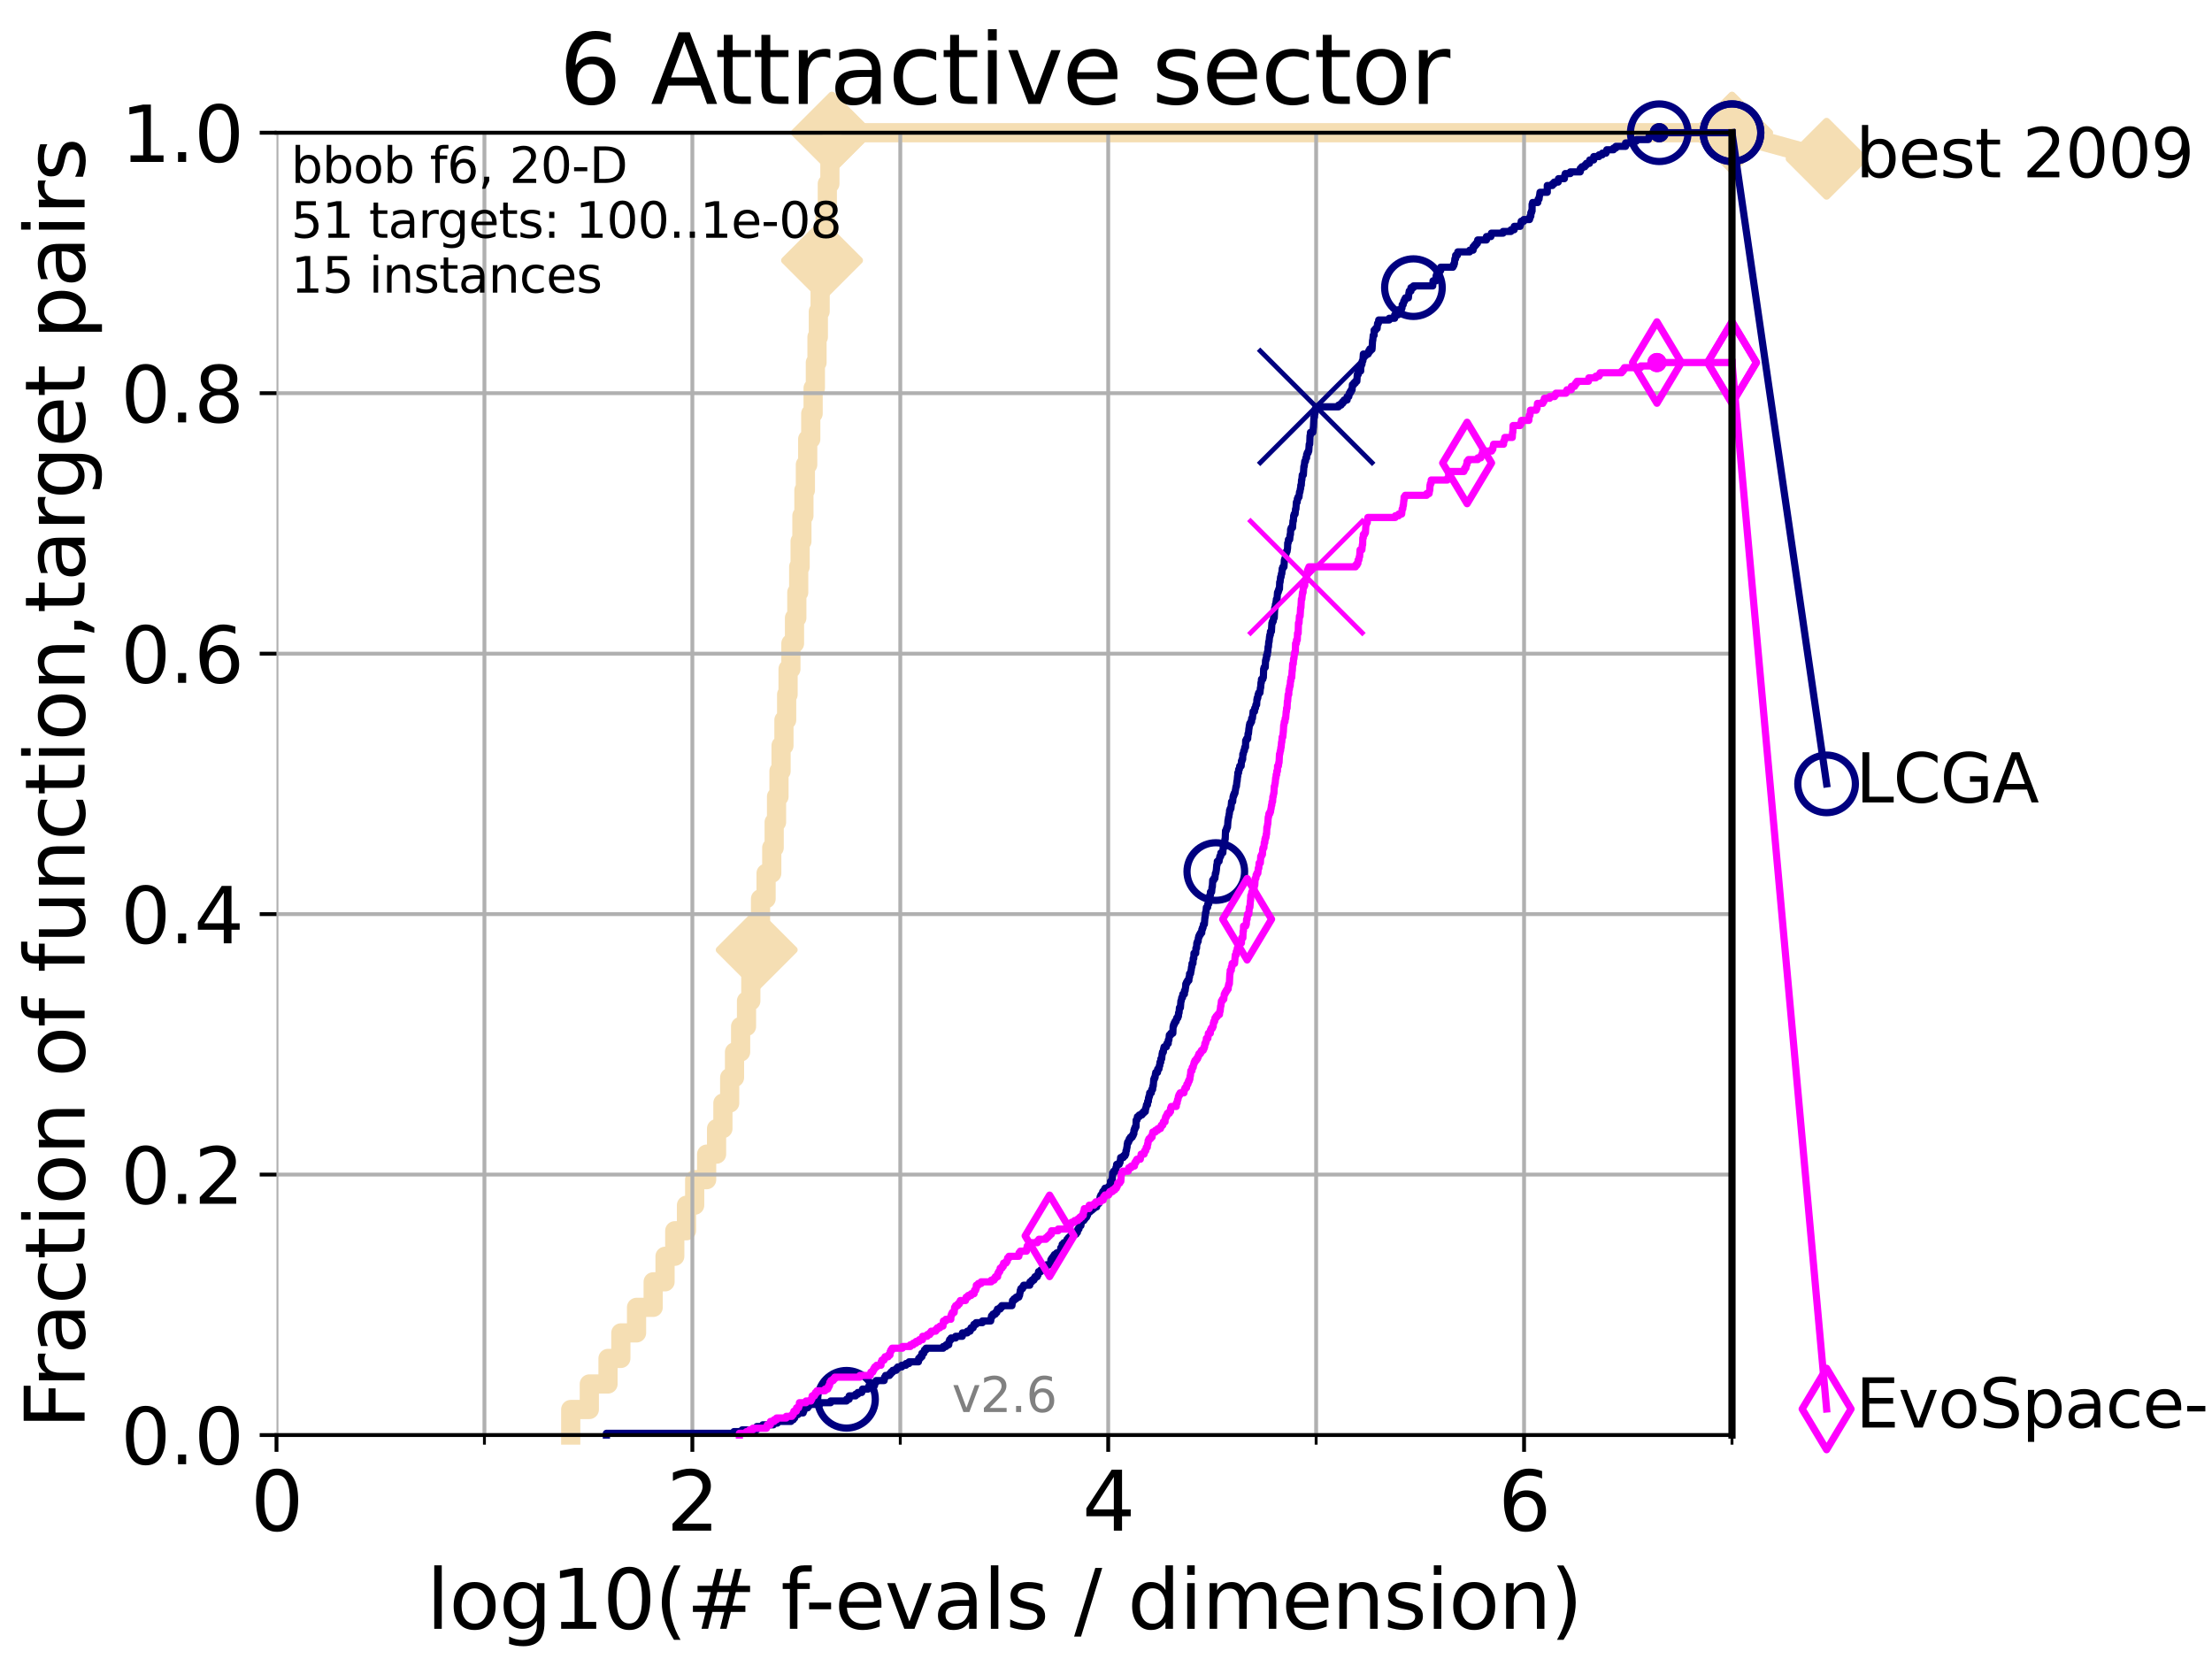 <?xml version="1.0" encoding="utf-8" standalone="no"?>
<!DOCTYPE svg PUBLIC "-//W3C//DTD SVG 1.1//EN"
  "http://www.w3.org/Graphics/SVG/1.1/DTD/svg11.dtd">
<svg xmlns:xlink="http://www.w3.org/1999/xlink" width="460.8pt" height="345.6pt" viewBox="0 0 460.8 345.6" xmlns="http://www.w3.org/2000/svg" version="1.1">
 <defs>
  <style type="text/css">*{stroke-linejoin: round; stroke-linecap: butt}</style>
 </defs>
 <g id="figure_1">
  <g id="patch_1">
   <path d="M 0 345.6 
L 460.8 345.6 
L 460.8 0 
L 0 0 
z
" style="fill: #ffffff"/>
  </g>
  <g id="axes_1">
   <g id="patch_2">
    <path d="M 57.6 298.944 
L 360.806 298.944 
L 360.806 27.648 
L 57.6 27.648 
z
" style="fill: #ffffff"/>
   </g>
   <g id="line2d_1">
    <path d="M 118.89 298.944 
L 118.89 293.624 
L 122.766 293.624 
L 122.766 288.305 
L 126.661 288.305 
L 126.661 282.985 
L 129.334 282.985 
L 129.334 277.666 
L 132.604 277.666 
L 132.604 272.346 
L 136.069 272.346 
L 136.069 267.027 
L 138.541 267.027 
L 138.541 261.707 
L 140.566 261.707 
L 140.566 256.388 
L 143.006 256.388 
L 143.006 251.068 
L 144.713 251.068 
L 144.713 245.749 
L 147.208 245.749 
L 147.208 240.429 
L 149.274 240.429 
L 149.274 235.11 
L 150.594 235.11 
L 150.594 229.79 
L 152.008 229.79 
L 152.008 224.471 
L 153.013 224.471 
L 153.013 219.151 
L 154.284 219.151 
L 154.284 213.832 
L 155.511 213.832 
L 155.511 208.512 
L 156.408 208.512 
L 156.408 203.192 
L 156.937 203.192 
L 156.937 197.873 
L 157.637 197.873 
L 157.637 192.553 
L 158.432 192.553 
L 158.432 187.234 
L 159.589 187.234 
L 159.589 181.914 
L 160.77 181.914 
L 160.77 176.595 
L 161.274 176.595 
L 161.274 171.275 
L 161.766 171.275 
L 161.766 165.956 
L 162.277 165.956 
L 162.277 160.636 
L 162.712 160.636 
L 162.712 155.317 
L 163.308 155.317 
L 163.308 149.997 
L 163.873 149.997 
L 163.873 144.678 
L 164.171 144.678 
L 164.171 139.358 
L 164.759 139.358 
L 164.759 134.039 
L 165.508 134.039 
L 165.508 128.719 
L 165.993 128.719 
L 165.993 123.4 
L 166.385 123.4 
L 166.385 118.08 
L 166.679 118.08 
L 166.679 112.76 
L 167.051 112.76 
L 167.051 107.441 
L 167.469 107.441 
L 167.469 102.121 
L 167.775 102.121 
L 167.775 96.802 
L 168.259 96.802 
L 168.259 91.482 
L 168.895 91.482 
L 168.895 86.163 
L 169.388 86.163 
L 169.388 80.843 
L 169.857 80.843 
L 169.857 75.524 
L 170.198 75.524 
L 170.198 70.204 
L 170.477 70.204 
L 170.477 64.885 
L 170.847 64.885 
L 170.847 59.565 
L 171.247 59.565 
L 171.247 54.246 
L 171.418 54.246 
L 171.418 48.926 
L 171.895 48.926 
L 171.895 43.607 
L 172.344 43.607 
L 172.344 38.287 
L 172.881 38.287 
L 172.881 32.968 
L 173.298 32.968 
L 173.298 27.648 
L 360.806 27.648 
" style="fill: none; stroke: #f5deb3; stroke-width: 4; stroke-linecap: square"/>
   </g>
   <g id="line2d_2">
    <defs>
     <path id="m772bc466a8" d="M 0 7.778 
L 7.778 0 
L 0 -7.778 
L -7.778 0 
z
" style="stroke: #f5deb3; stroke-width: 1.5; stroke-linejoin: miter"/>
    </defs>
    <g>
     <use xlink:href="#m772bc466a8" x="157.637" y="197.873" style="fill: #f5deb3; stroke: #f5deb3; stroke-width: 1.5; stroke-linejoin: miter"/>
     <use xlink:href="#m772bc466a8" x="171.247" y="54.246" style="fill: #f5deb3; stroke: #f5deb3; stroke-width: 1.5; stroke-linejoin: miter"/>
     <use xlink:href="#m772bc466a8" x="173.298" y="27.648" style="fill: #f5deb3; stroke: #f5deb3; stroke-width: 1.5; stroke-linejoin: miter"/>
     <use xlink:href="#m772bc466a8" x="173.298" y="27.648" style="fill: #f5deb3; stroke: #f5deb3; stroke-width: 1.5; stroke-linejoin: miter"/>
     <use xlink:href="#m772bc466a8" x="360.806" y="27.648" style="fill: #f5deb3; stroke: #f5deb3; stroke-width: 1.5; stroke-linejoin: miter"/>
    </g>
   </g>
   <g id="line2d_3">
    <path style="fill: none; stroke: #f5deb3; stroke-width: 4; stroke-linecap: square"/>
    <g/>
   </g>
   <g id="line2d_4">
    <path d="M 360.806 27.648 
L 380.515 33.074 
" style="fill: none; stroke: #f5deb3; stroke-width: 4; stroke-linecap: square"/>
    <g>
     <use xlink:href="#m772bc466a8" x="360.806" y="27.648" style="fill: #f5deb3; stroke: #f5deb3; stroke-width: 1.5; stroke-linejoin: miter"/>
     <use xlink:href="#m772bc466a8" x="380.515" y="33.074" style="fill: #f5deb3; stroke: #f5deb3; stroke-width: 1.5; stroke-linejoin: miter"/>
    </g>
   </g>
   <g id="matplotlib.axis_1">
    <g id="xtick_1">
     <g id="line2d_5">
      <path d="M 57.6 298.944 
L 57.6 27.648 
" clip-path="url(#p2e50b5363e)" style="fill: none; stroke: #b0b0b0; stroke-width: 0.8; stroke-linecap: square"/>
     </g>
     <g id="line2d_6">
      <defs>
       <path id="m180af728c1" d="M 0 0 
L 0 3.5 
" style="stroke: #000000; stroke-width: 0.8"/>
      </defs>
      <g>
       <use xlink:href="#m180af728c1" x="57.6" y="298.944" style="stroke: #000000; stroke-width: 0.8"/>
      </g>
     </g>
     <g id="text_1">
      <!-- 0 -->
      <g transform="translate(52.192 318.861)scale(0.17 -0.17)">
       <defs>
        <path id="DejaVuSans-30" d="M 2034 4250 
Q 1547 4250 1301 3770 
Q 1056 3291 1056 2328 
Q 1056 1369 1301 889 
Q 1547 409 2034 409 
Q 2525 409 2770 889 
Q 3016 1369 3016 2328 
Q 3016 3291 2770 3770 
Q 2525 4250 2034 4250 
z
M 2034 4750 
Q 2819 4750 3233 4129 
Q 3647 3509 3647 2328 
Q 3647 1150 3233 529 
Q 2819 -91 2034 -91 
Q 1250 -91 836 529 
Q 422 1150 422 2328 
Q 422 3509 836 4129 
Q 1250 4750 2034 4750 
z
" transform="scale(0.016)"/>
       </defs>
       <use xlink:href="#DejaVuSans-30"/>
      </g>
     </g>
    </g>
    <g id="xtick_2">
     <g id="line2d_7">
      <path d="M 144.23 298.944 
L 144.23 27.648 
" clip-path="url(#p2e50b5363e)" style="fill: none; stroke: #b0b0b0; stroke-width: 0.8; stroke-linecap: square"/>
     </g>
     <g id="line2d_8">
      <g>
       <use xlink:href="#m180af728c1" x="144.23" y="298.944" style="stroke: #000000; stroke-width: 0.8"/>
      </g>
     </g>
     <g id="text_2">
      <!-- 2 -->
      <g transform="translate(138.822 318.861)scale(0.17 -0.17)">
       <defs>
        <path id="DejaVuSans-32" d="M 1228 531 
L 3431 531 
L 3431 0 
L 469 0 
L 469 531 
Q 828 903 1448 1529 
Q 2069 2156 2228 2338 
Q 2531 2678 2651 2914 
Q 2772 3150 2772 3378 
Q 2772 3750 2511 3984 
Q 2250 4219 1831 4219 
Q 1534 4219 1204 4116 
Q 875 4013 500 3803 
L 500 4441 
Q 881 4594 1212 4672 
Q 1544 4750 1819 4750 
Q 2544 4750 2975 4387 
Q 3406 4025 3406 3419 
Q 3406 3131 3298 2873 
Q 3191 2616 2906 2266 
Q 2828 2175 2409 1742 
Q 1991 1309 1228 531 
z
" transform="scale(0.016)"/>
       </defs>
       <use xlink:href="#DejaVuSans-32"/>
      </g>
     </g>
    </g>
    <g id="xtick_3">
     <g id="line2d_9">
      <path d="M 230.861 298.944 
L 230.861 27.648 
" clip-path="url(#p2e50b5363e)" style="fill: none; stroke: #b0b0b0; stroke-width: 0.8; stroke-linecap: square"/>
     </g>
     <g id="line2d_10">
      <g>
       <use xlink:href="#m180af728c1" x="230.861" y="298.944" style="stroke: #000000; stroke-width: 0.8"/>
      </g>
     </g>
     <g id="text_3">
      <!-- 4 -->
      <g transform="translate(225.453 318.861)scale(0.17 -0.17)">
       <defs>
        <path id="DejaVuSans-34" d="M 2419 4116 
L 825 1625 
L 2419 1625 
L 2419 4116 
z
M 2253 4666 
L 3047 4666 
L 3047 1625 
L 3713 1625 
L 3713 1100 
L 3047 1100 
L 3047 0 
L 2419 0 
L 2419 1100 
L 313 1100 
L 313 1709 
L 2253 4666 
z
" transform="scale(0.016)"/>
       </defs>
       <use xlink:href="#DejaVuSans-34"/>
      </g>
     </g>
    </g>
    <g id="xtick_4">
     <g id="line2d_11">
      <path d="M 317.491 298.944 
L 317.491 27.648 
" clip-path="url(#p2e50b5363e)" style="fill: none; stroke: #b0b0b0; stroke-width: 0.8; stroke-linecap: square"/>
     </g>
     <g id="line2d_12">
      <g>
       <use xlink:href="#m180af728c1" x="317.491" y="298.944" style="stroke: #000000; stroke-width: 0.8"/>
      </g>
     </g>
     <g id="text_4">
      <!-- 6 -->
      <g transform="translate(312.083 318.861)scale(0.17 -0.17)">
       <defs>
        <path id="DejaVuSans-36" d="M 2113 2584 
Q 1688 2584 1439 2293 
Q 1191 2003 1191 1497 
Q 1191 994 1439 701 
Q 1688 409 2113 409 
Q 2538 409 2786 701 
Q 3034 994 3034 1497 
Q 3034 2003 2786 2293 
Q 2538 2584 2113 2584 
z
M 3366 4563 
L 3366 3988 
Q 3128 4100 2886 4159 
Q 2644 4219 2406 4219 
Q 1781 4219 1451 3797 
Q 1122 3375 1075 2522 
Q 1259 2794 1537 2939 
Q 1816 3084 2150 3084 
Q 2853 3084 3261 2657 
Q 3669 2231 3669 1497 
Q 3669 778 3244 343 
Q 2819 -91 2113 -91 
Q 1303 -91 875 529 
Q 447 1150 447 2328 
Q 447 3434 972 4092 
Q 1497 4750 2381 4750 
Q 2619 4750 2861 4703 
Q 3103 4656 3366 4563 
z
" transform="scale(0.016)"/>
       </defs>
       <use xlink:href="#DejaVuSans-36"/>
      </g>
     </g>
    </g>
    <g id="xtick_5">
     <g id="line2d_13">
      <path d="M 100.915 298.944 
L 100.915 27.648 
" clip-path="url(#p2e50b5363e)" style="fill: none; stroke: #b0b0b0; stroke-width: 0.8; stroke-linecap: square"/>
     </g>
     <g id="line2d_14">
      <defs>
       <path id="md861a1858c" d="M 0 0 
L 0 2 
" style="stroke: #000000; stroke-width: 0.6"/>
      </defs>
      <g>
       <use xlink:href="#md861a1858c" x="100.915" y="298.944" style="stroke: #000000; stroke-width: 0.6"/>
      </g>
     </g>
    </g>
    <g id="xtick_6">
     <g id="line2d_15">
      <path d="M 187.546 298.944 
L 187.546 27.648 
" clip-path="url(#p2e50b5363e)" style="fill: none; stroke: #b0b0b0; stroke-width: 0.8; stroke-linecap: square"/>
     </g>
     <g id="line2d_16">
      <g>
       <use xlink:href="#md861a1858c" x="187.546" y="298.944" style="stroke: #000000; stroke-width: 0.6"/>
      </g>
     </g>
    </g>
    <g id="xtick_7">
     <g id="line2d_17">
      <path d="M 274.176 298.944 
L 274.176 27.648 
" clip-path="url(#p2e50b5363e)" style="fill: none; stroke: #b0b0b0; stroke-width: 0.8; stroke-linecap: square"/>
     </g>
     <g id="line2d_18">
      <g>
       <use xlink:href="#md861a1858c" x="274.176" y="298.944" style="stroke: #000000; stroke-width: 0.6"/>
      </g>
     </g>
    </g>
    <g id="xtick_8">
     <g id="line2d_19">
      <path d="M 360.806 298.944 
L 360.806 27.648 
" clip-path="url(#p2e50b5363e)" style="fill: none; stroke: #b0b0b0; stroke-width: 0.8; stroke-linecap: square"/>
     </g>
     <g id="line2d_20">
      <g>
       <use xlink:href="#md861a1858c" x="360.806" y="298.944" style="stroke: #000000; stroke-width: 0.6"/>
      </g>
     </g>
    </g>
    <g id="text_5">
     <!-- log10(# f-evals / dimension) -->
     <g transform="translate(88.823 339.314)scale(0.17 -0.17)">
      <defs>
       <path id="DejaVuSans-6c" d="M 603 4863 
L 1178 4863 
L 1178 0 
L 603 0 
L 603 4863 
z
" transform="scale(0.016)"/>
       <path id="DejaVuSans-6f" d="M 1959 3097 
Q 1497 3097 1228 2736 
Q 959 2375 959 1747 
Q 959 1119 1226 758 
Q 1494 397 1959 397 
Q 2419 397 2687 759 
Q 2956 1122 2956 1747 
Q 2956 2369 2687 2733 
Q 2419 3097 1959 3097 
z
M 1959 3584 
Q 2709 3584 3137 3096 
Q 3566 2609 3566 1747 
Q 3566 888 3137 398 
Q 2709 -91 1959 -91 
Q 1206 -91 779 398 
Q 353 888 353 1747 
Q 353 2609 779 3096 
Q 1206 3584 1959 3584 
z
" transform="scale(0.016)"/>
       <path id="DejaVuSans-67" d="M 2906 1791 
Q 2906 2416 2648 2759 
Q 2391 3103 1925 3103 
Q 1463 3103 1205 2759 
Q 947 2416 947 1791 
Q 947 1169 1205 825 
Q 1463 481 1925 481 
Q 2391 481 2648 825 
Q 2906 1169 2906 1791 
z
M 3481 434 
Q 3481 -459 3084 -895 
Q 2688 -1331 1869 -1331 
Q 1566 -1331 1297 -1286 
Q 1028 -1241 775 -1147 
L 775 -588 
Q 1028 -725 1275 -790 
Q 1522 -856 1778 -856 
Q 2344 -856 2625 -561 
Q 2906 -266 2906 331 
L 2906 616 
Q 2728 306 2450 153 
Q 2172 0 1784 0 
Q 1141 0 747 490 
Q 353 981 353 1791 
Q 353 2603 747 3093 
Q 1141 3584 1784 3584 
Q 2172 3584 2450 3431 
Q 2728 3278 2906 2969 
L 2906 3500 
L 3481 3500 
L 3481 434 
z
" transform="scale(0.016)"/>
       <path id="DejaVuSans-31" d="M 794 531 
L 1825 531 
L 1825 4091 
L 703 3866 
L 703 4441 
L 1819 4666 
L 2450 4666 
L 2450 531 
L 3481 531 
L 3481 0 
L 794 0 
L 794 531 
z
" transform="scale(0.016)"/>
       <path id="DejaVuSans-28" d="M 1984 4856 
Q 1566 4138 1362 3434 
Q 1159 2731 1159 2009 
Q 1159 1288 1364 580 
Q 1569 -128 1984 -844 
L 1484 -844 
Q 1016 -109 783 600 
Q 550 1309 550 2009 
Q 550 2706 781 3412 
Q 1013 4119 1484 4856 
L 1984 4856 
z
" transform="scale(0.016)"/>
       <path id="DejaVuSans-23" d="M 3272 2816 
L 2363 2816 
L 2100 1772 
L 3016 1772 
L 3272 2816 
z
M 2803 4594 
L 2478 3297 
L 3391 3297 
L 3719 4594 
L 4219 4594 
L 3897 3297 
L 4872 3297 
L 4872 2816 
L 3775 2816 
L 3519 1772 
L 4513 1772 
L 4513 1294 
L 3397 1294 
L 3072 0 
L 2572 0 
L 2894 1294 
L 1978 1294 
L 1656 0 
L 1153 0 
L 1478 1294 
L 494 1294 
L 494 1772 
L 1594 1772 
L 1856 2816 
L 850 2816 
L 850 3297 
L 1978 3297 
L 2297 4594 
L 2803 4594 
z
" transform="scale(0.016)"/>
       <path id="DejaVuSans-20" transform="scale(0.016)"/>
       <path id="DejaVuSans-66" d="M 2375 4863 
L 2375 4384 
L 1825 4384 
Q 1516 4384 1395 4259 
Q 1275 4134 1275 3809 
L 1275 3500 
L 2222 3500 
L 2222 3053 
L 1275 3053 
L 1275 0 
L 697 0 
L 697 3053 
L 147 3053 
L 147 3500 
L 697 3500 
L 697 3744 
Q 697 4328 969 4595 
Q 1241 4863 1831 4863 
L 2375 4863 
z
" transform="scale(0.016)"/>
       <path id="DejaVuSans-2d" d="M 313 2009 
L 1997 2009 
L 1997 1497 
L 313 1497 
L 313 2009 
z
" transform="scale(0.016)"/>
       <path id="DejaVuSans-65" d="M 3597 1894 
L 3597 1613 
L 953 1613 
Q 991 1019 1311 708 
Q 1631 397 2203 397 
Q 2534 397 2845 478 
Q 3156 559 3463 722 
L 3463 178 
Q 3153 47 2828 -22 
Q 2503 -91 2169 -91 
Q 1331 -91 842 396 
Q 353 884 353 1716 
Q 353 2575 817 3079 
Q 1281 3584 2069 3584 
Q 2775 3584 3186 3129 
Q 3597 2675 3597 1894 
z
M 3022 2063 
Q 3016 2534 2758 2815 
Q 2500 3097 2075 3097 
Q 1594 3097 1305 2825 
Q 1016 2553 972 2059 
L 3022 2063 
z
" transform="scale(0.016)"/>
       <path id="DejaVuSans-76" d="M 191 3500 
L 800 3500 
L 1894 563 
L 2988 3500 
L 3597 3500 
L 2284 0 
L 1503 0 
L 191 3500 
z
" transform="scale(0.016)"/>
       <path id="DejaVuSans-61" d="M 2194 1759 
Q 1497 1759 1228 1600 
Q 959 1441 959 1056 
Q 959 750 1161 570 
Q 1363 391 1709 391 
Q 2188 391 2477 730 
Q 2766 1069 2766 1631 
L 2766 1759 
L 2194 1759 
z
M 3341 1997 
L 3341 0 
L 2766 0 
L 2766 531 
Q 2569 213 2275 61 
Q 1981 -91 1556 -91 
Q 1019 -91 701 211 
Q 384 513 384 1019 
Q 384 1609 779 1909 
Q 1175 2209 1959 2209 
L 2766 2209 
L 2766 2266 
Q 2766 2663 2505 2880 
Q 2244 3097 1772 3097 
Q 1472 3097 1187 3025 
Q 903 2953 641 2809 
L 641 3341 
Q 956 3463 1253 3523 
Q 1550 3584 1831 3584 
Q 2591 3584 2966 3190 
Q 3341 2797 3341 1997 
z
" transform="scale(0.016)"/>
       <path id="DejaVuSans-73" d="M 2834 3397 
L 2834 2853 
Q 2591 2978 2328 3040 
Q 2066 3103 1784 3103 
Q 1356 3103 1142 2972 
Q 928 2841 928 2578 
Q 928 2378 1081 2264 
Q 1234 2150 1697 2047 
L 1894 2003 
Q 2506 1872 2764 1633 
Q 3022 1394 3022 966 
Q 3022 478 2636 193 
Q 2250 -91 1575 -91 
Q 1294 -91 989 -36 
Q 684 19 347 128 
L 347 722 
Q 666 556 975 473 
Q 1284 391 1588 391 
Q 1994 391 2212 530 
Q 2431 669 2431 922 
Q 2431 1156 2273 1281 
Q 2116 1406 1581 1522 
L 1381 1569 
Q 847 1681 609 1914 
Q 372 2147 372 2553 
Q 372 3047 722 3315 
Q 1072 3584 1716 3584 
Q 2034 3584 2315 3537 
Q 2597 3491 2834 3397 
z
" transform="scale(0.016)"/>
       <path id="DejaVuSans-2f" d="M 1625 4666 
L 2156 4666 
L 531 -594 
L 0 -594 
L 1625 4666 
z
" transform="scale(0.016)"/>
       <path id="DejaVuSans-64" d="M 2906 2969 
L 2906 4863 
L 3481 4863 
L 3481 0 
L 2906 0 
L 2906 525 
Q 2725 213 2448 61 
Q 2172 -91 1784 -91 
Q 1150 -91 751 415 
Q 353 922 353 1747 
Q 353 2572 751 3078 
Q 1150 3584 1784 3584 
Q 2172 3584 2448 3432 
Q 2725 3281 2906 2969 
z
M 947 1747 
Q 947 1113 1208 752 
Q 1469 391 1925 391 
Q 2381 391 2643 752 
Q 2906 1113 2906 1747 
Q 2906 2381 2643 2742 
Q 2381 3103 1925 3103 
Q 1469 3103 1208 2742 
Q 947 2381 947 1747 
z
" transform="scale(0.016)"/>
       <path id="DejaVuSans-69" d="M 603 3500 
L 1178 3500 
L 1178 0 
L 603 0 
L 603 3500 
z
M 603 4863 
L 1178 4863 
L 1178 4134 
L 603 4134 
L 603 4863 
z
" transform="scale(0.016)"/>
       <path id="DejaVuSans-6d" d="M 3328 2828 
Q 3544 3216 3844 3400 
Q 4144 3584 4550 3584 
Q 5097 3584 5394 3201 
Q 5691 2819 5691 2113 
L 5691 0 
L 5113 0 
L 5113 2094 
Q 5113 2597 4934 2840 
Q 4756 3084 4391 3084 
Q 3944 3084 3684 2787 
Q 3425 2491 3425 1978 
L 3425 0 
L 2847 0 
L 2847 2094 
Q 2847 2600 2669 2842 
Q 2491 3084 2119 3084 
Q 1678 3084 1418 2786 
Q 1159 2488 1159 1978 
L 1159 0 
L 581 0 
L 581 3500 
L 1159 3500 
L 1159 2956 
Q 1356 3278 1631 3431 
Q 1906 3584 2284 3584 
Q 2666 3584 2933 3390 
Q 3200 3197 3328 2828 
z
" transform="scale(0.016)"/>
       <path id="DejaVuSans-6e" d="M 3513 2113 
L 3513 0 
L 2938 0 
L 2938 2094 
Q 2938 2591 2744 2837 
Q 2550 3084 2163 3084 
Q 1697 3084 1428 2787 
Q 1159 2491 1159 1978 
L 1159 0 
L 581 0 
L 581 3500 
L 1159 3500 
L 1159 2956 
Q 1366 3272 1645 3428 
Q 1925 3584 2291 3584 
Q 2894 3584 3203 3211 
Q 3513 2838 3513 2113 
z
" transform="scale(0.016)"/>
       <path id="DejaVuSans-29" d="M 513 4856 
L 1013 4856 
Q 1481 4119 1714 3412 
Q 1947 2706 1947 2009 
Q 1947 1309 1714 600 
Q 1481 -109 1013 -844 
L 513 -844 
Q 928 -128 1133 580 
Q 1338 1288 1338 2009 
Q 1338 2731 1133 3434 
Q 928 4138 513 4856 
z
" transform="scale(0.016)"/>
      </defs>
      <use xlink:href="#DejaVuSans-6c"/>
      <use xlink:href="#DejaVuSans-6f" x="27.783"/>
      <use xlink:href="#DejaVuSans-67" x="88.965"/>
      <use xlink:href="#DejaVuSans-31" x="152.441"/>
      <use xlink:href="#DejaVuSans-30" x="216.064"/>
      <use xlink:href="#DejaVuSans-28" x="279.688"/>
      <use xlink:href="#DejaVuSans-23" x="318.701"/>
      <use xlink:href="#DejaVuSans-20" x="402.49"/>
      <use xlink:href="#DejaVuSans-66" x="434.277"/>
      <use xlink:href="#DejaVuSans-2d" x="463.982"/>
      <use xlink:href="#DejaVuSans-65" x="500.066"/>
      <use xlink:href="#DejaVuSans-76" x="561.59"/>
      <use xlink:href="#DejaVuSans-61" x="620.77"/>
      <use xlink:href="#DejaVuSans-6c" x="682.049"/>
      <use xlink:href="#DejaVuSans-73" x="709.832"/>
      <use xlink:href="#DejaVuSans-20" x="761.932"/>
      <use xlink:href="#DejaVuSans-2f" x="793.719"/>
      <use xlink:href="#DejaVuSans-20" x="827.41"/>
      <use xlink:href="#DejaVuSans-64" x="859.197"/>
      <use xlink:href="#DejaVuSans-69" x="922.674"/>
      <use xlink:href="#DejaVuSans-6d" x="950.457"/>
      <use xlink:href="#DejaVuSans-65" x="1047.869"/>
      <use xlink:href="#DejaVuSans-6e" x="1109.393"/>
      <use xlink:href="#DejaVuSans-73" x="1172.771"/>
      <use xlink:href="#DejaVuSans-69" x="1224.871"/>
      <use xlink:href="#DejaVuSans-6f" x="1252.654"/>
      <use xlink:href="#DejaVuSans-6e" x="1313.836"/>
      <use xlink:href="#DejaVuSans-29" x="1377.215"/>
     </g>
    </g>
   </g>
   <g id="matplotlib.axis_2">
    <g id="ytick_1">
     <g id="line2d_21">
      <path d="M 57.6 298.944 
L 360.806 298.944 
" clip-path="url(#p2e50b5363e)" style="fill: none; stroke: #b0b0b0; stroke-width: 0.8; stroke-linecap: square"/>
     </g>
     <g id="line2d_22">
      <defs>
       <path id="mf44a2db2c7" d="M 0 0 
L -3.5 0 
" style="stroke: #000000; stroke-width: 0.8"/>
      </defs>
      <g>
       <use xlink:href="#mf44a2db2c7" x="57.6" y="298.944" style="stroke: #000000; stroke-width: 0.8"/>
      </g>
     </g>
     <g id="text_6">
      <!-- 0.0 -->
      <g transform="translate(25.155 305.023)scale(0.16 -0.16)">
       <defs>
        <path id="DejaVuSans-2e" d="M 684 794 
L 1344 794 
L 1344 0 
L 684 0 
L 684 794 
z
" transform="scale(0.016)"/>
       </defs>
       <use xlink:href="#DejaVuSans-30"/>
       <use xlink:href="#DejaVuSans-2e" x="63.623"/>
       <use xlink:href="#DejaVuSans-30" x="95.41"/>
      </g>
     </g>
    </g>
    <g id="ytick_2">
     <g id="line2d_23">
      <path d="M 57.6 244.685 
L 360.806 244.685 
" clip-path="url(#p2e50b5363e)" style="fill: none; stroke: #b0b0b0; stroke-width: 0.8; stroke-linecap: square"/>
     </g>
     <g id="line2d_24">
      <g>
       <use xlink:href="#mf44a2db2c7" x="57.6" y="244.685" style="stroke: #000000; stroke-width: 0.8"/>
      </g>
     </g>
     <g id="text_7">
      <!-- 0.2 -->
      <g transform="translate(25.155 250.764)scale(0.16 -0.16)">
       <use xlink:href="#DejaVuSans-30"/>
       <use xlink:href="#DejaVuSans-2e" x="63.623"/>
       <use xlink:href="#DejaVuSans-32" x="95.41"/>
      </g>
     </g>
    </g>
    <g id="ytick_3">
     <g id="line2d_25">
      <path d="M 57.6 190.426 
L 360.806 190.426 
" clip-path="url(#p2e50b5363e)" style="fill: none; stroke: #b0b0b0; stroke-width: 0.8; stroke-linecap: square"/>
     </g>
     <g id="line2d_26">
      <g>
       <use xlink:href="#mf44a2db2c7" x="57.6" y="190.426" style="stroke: #000000; stroke-width: 0.8"/>
      </g>
     </g>
     <g id="text_8">
      <!-- 0.4 -->
      <g transform="translate(25.155 196.504)scale(0.16 -0.16)">
       <use xlink:href="#DejaVuSans-30"/>
       <use xlink:href="#DejaVuSans-2e" x="63.623"/>
       <use xlink:href="#DejaVuSans-34" x="95.41"/>
      </g>
     </g>
    </g>
    <g id="ytick_4">
     <g id="line2d_27">
      <path d="M 57.6 136.166 
L 360.806 136.166 
" clip-path="url(#p2e50b5363e)" style="fill: none; stroke: #b0b0b0; stroke-width: 0.8; stroke-linecap: square"/>
     </g>
     <g id="line2d_28">
      <g>
       <use xlink:href="#mf44a2db2c7" x="57.6" y="136.166" style="stroke: #000000; stroke-width: 0.8"/>
      </g>
     </g>
     <g id="text_9">
      <!-- 0.6 -->
      <g transform="translate(25.155 142.245)scale(0.16 -0.16)">
       <use xlink:href="#DejaVuSans-30"/>
       <use xlink:href="#DejaVuSans-2e" x="63.623"/>
       <use xlink:href="#DejaVuSans-36" x="95.41"/>
      </g>
     </g>
    </g>
    <g id="ytick_5">
     <g id="line2d_29">
      <path d="M 57.6 81.907 
L 360.806 81.907 
" clip-path="url(#p2e50b5363e)" style="fill: none; stroke: #b0b0b0; stroke-width: 0.8; stroke-linecap: square"/>
     </g>
     <g id="line2d_30">
      <g>
       <use xlink:href="#mf44a2db2c7" x="57.6" y="81.907" style="stroke: #000000; stroke-width: 0.8"/>
      </g>
     </g>
     <g id="text_10">
      <!-- 0.8 -->
      <g transform="translate(25.155 87.986)scale(0.16 -0.16)">
       <defs>
        <path id="DejaVuSans-38" d="M 2034 2216 
Q 1584 2216 1326 1975 
Q 1069 1734 1069 1313 
Q 1069 891 1326 650 
Q 1584 409 2034 409 
Q 2484 409 2743 651 
Q 3003 894 3003 1313 
Q 3003 1734 2745 1975 
Q 2488 2216 2034 2216 
z
M 1403 2484 
Q 997 2584 770 2862 
Q 544 3141 544 3541 
Q 544 4100 942 4425 
Q 1341 4750 2034 4750 
Q 2731 4750 3128 4425 
Q 3525 4100 3525 3541 
Q 3525 3141 3298 2862 
Q 3072 2584 2669 2484 
Q 3125 2378 3379 2068 
Q 3634 1759 3634 1313 
Q 3634 634 3220 271 
Q 2806 -91 2034 -91 
Q 1263 -91 848 271 
Q 434 634 434 1313 
Q 434 1759 690 2068 
Q 947 2378 1403 2484 
z
M 1172 3481 
Q 1172 3119 1398 2916 
Q 1625 2713 2034 2713 
Q 2441 2713 2670 2916 
Q 2900 3119 2900 3481 
Q 2900 3844 2670 4047 
Q 2441 4250 2034 4250 
Q 1625 4250 1398 4047 
Q 1172 3844 1172 3481 
z
" transform="scale(0.016)"/>
       </defs>
       <use xlink:href="#DejaVuSans-30"/>
       <use xlink:href="#DejaVuSans-2e" x="63.623"/>
       <use xlink:href="#DejaVuSans-38" x="95.41"/>
      </g>
     </g>
    </g>
    <g id="ytick_6">
     <g id="line2d_31">
      <path d="M 57.6 27.648 
L 360.806 27.648 
" clip-path="url(#p2e50b5363e)" style="fill: none; stroke: #b0b0b0; stroke-width: 0.8; stroke-linecap: square"/>
     </g>
     <g id="line2d_32">
      <g>
       <use xlink:href="#mf44a2db2c7" x="57.6" y="27.648" style="stroke: #000000; stroke-width: 0.8"/>
      </g>
     </g>
     <g id="text_11">
      <!-- 1.0 -->
      <g transform="translate(25.155 33.727)scale(0.16 -0.16)">
       <use xlink:href="#DejaVuSans-31"/>
       <use xlink:href="#DejaVuSans-2e" x="63.623"/>
       <use xlink:href="#DejaVuSans-30" x="95.41"/>
      </g>
     </g>
    </g>
    <g id="text_12">
     <!-- Fraction of function,target pairs -->
     <g transform="translate(17.62 297.681)rotate(-90)scale(0.17 -0.17)">
      <defs>
       <path id="DejaVuSans-46" d="M 628 4666 
L 3309 4666 
L 3309 4134 
L 1259 4134 
L 1259 2759 
L 3109 2759 
L 3109 2228 
L 1259 2228 
L 1259 0 
L 628 0 
L 628 4666 
z
" transform="scale(0.016)"/>
       <path id="DejaVuSans-72" d="M 2631 2963 
Q 2534 3019 2420 3045 
Q 2306 3072 2169 3072 
Q 1681 3072 1420 2755 
Q 1159 2438 1159 1844 
L 1159 0 
L 581 0 
L 581 3500 
L 1159 3500 
L 1159 2956 
Q 1341 3275 1631 3429 
Q 1922 3584 2338 3584 
Q 2397 3584 2469 3576 
Q 2541 3569 2628 3553 
L 2631 2963 
z
" transform="scale(0.016)"/>
       <path id="DejaVuSans-63" d="M 3122 3366 
L 3122 2828 
Q 2878 2963 2633 3030 
Q 2388 3097 2138 3097 
Q 1578 3097 1268 2742 
Q 959 2388 959 1747 
Q 959 1106 1268 751 
Q 1578 397 2138 397 
Q 2388 397 2633 464 
Q 2878 531 3122 666 
L 3122 134 
Q 2881 22 2623 -34 
Q 2366 -91 2075 -91 
Q 1284 -91 818 406 
Q 353 903 353 1747 
Q 353 2603 823 3093 
Q 1294 3584 2113 3584 
Q 2378 3584 2631 3529 
Q 2884 3475 3122 3366 
z
" transform="scale(0.016)"/>
       <path id="DejaVuSans-74" d="M 1172 4494 
L 1172 3500 
L 2356 3500 
L 2356 3053 
L 1172 3053 
L 1172 1153 
Q 1172 725 1289 603 
Q 1406 481 1766 481 
L 2356 481 
L 2356 0 
L 1766 0 
Q 1100 0 847 248 
Q 594 497 594 1153 
L 594 3053 
L 172 3053 
L 172 3500 
L 594 3500 
L 594 4494 
L 1172 4494 
z
" transform="scale(0.016)"/>
       <path id="DejaVuSans-75" d="M 544 1381 
L 544 3500 
L 1119 3500 
L 1119 1403 
Q 1119 906 1312 657 
Q 1506 409 1894 409 
Q 2359 409 2629 706 
Q 2900 1003 2900 1516 
L 2900 3500 
L 3475 3500 
L 3475 0 
L 2900 0 
L 2900 538 
Q 2691 219 2414 64 
Q 2138 -91 1772 -91 
Q 1169 -91 856 284 
Q 544 659 544 1381 
z
M 1991 3584 
L 1991 3584 
z
" transform="scale(0.016)"/>
       <path id="DejaVuSans-2c" d="M 750 794 
L 1409 794 
L 1409 256 
L 897 -744 
L 494 -744 
L 750 256 
L 750 794 
z
" transform="scale(0.016)"/>
       <path id="DejaVuSans-70" d="M 1159 525 
L 1159 -1331 
L 581 -1331 
L 581 3500 
L 1159 3500 
L 1159 2969 
Q 1341 3281 1617 3432 
Q 1894 3584 2278 3584 
Q 2916 3584 3314 3078 
Q 3713 2572 3713 1747 
Q 3713 922 3314 415 
Q 2916 -91 2278 -91 
Q 1894 -91 1617 61 
Q 1341 213 1159 525 
z
M 3116 1747 
Q 3116 2381 2855 2742 
Q 2594 3103 2138 3103 
Q 1681 3103 1420 2742 
Q 1159 2381 1159 1747 
Q 1159 1113 1420 752 
Q 1681 391 2138 391 
Q 2594 391 2855 752 
Q 3116 1113 3116 1747 
z
" transform="scale(0.016)"/>
      </defs>
      <use xlink:href="#DejaVuSans-46"/>
      <use xlink:href="#DejaVuSans-72" x="50.27"/>
      <use xlink:href="#DejaVuSans-61" x="91.383"/>
      <use xlink:href="#DejaVuSans-63" x="152.662"/>
      <use xlink:href="#DejaVuSans-74" x="207.643"/>
      <use xlink:href="#DejaVuSans-69" x="246.852"/>
      <use xlink:href="#DejaVuSans-6f" x="274.635"/>
      <use xlink:href="#DejaVuSans-6e" x="335.816"/>
      <use xlink:href="#DejaVuSans-20" x="399.195"/>
      <use xlink:href="#DejaVuSans-6f" x="430.982"/>
      <use xlink:href="#DejaVuSans-66" x="492.164"/>
      <use xlink:href="#DejaVuSans-20" x="527.369"/>
      <use xlink:href="#DejaVuSans-66" x="559.156"/>
      <use xlink:href="#DejaVuSans-75" x="594.361"/>
      <use xlink:href="#DejaVuSans-6e" x="657.74"/>
      <use xlink:href="#DejaVuSans-63" x="721.119"/>
      <use xlink:href="#DejaVuSans-74" x="776.1"/>
      <use xlink:href="#DejaVuSans-69" x="815.309"/>
      <use xlink:href="#DejaVuSans-6f" x="843.092"/>
      <use xlink:href="#DejaVuSans-6e" x="904.273"/>
      <use xlink:href="#DejaVuSans-2c" x="967.652"/>
      <use xlink:href="#DejaVuSans-74" x="999.439"/>
      <use xlink:href="#DejaVuSans-61" x="1038.648"/>
      <use xlink:href="#DejaVuSans-72" x="1099.928"/>
      <use xlink:href="#DejaVuSans-67" x="1139.291"/>
      <use xlink:href="#DejaVuSans-65" x="1202.768"/>
      <use xlink:href="#DejaVuSans-74" x="1264.291"/>
      <use xlink:href="#DejaVuSans-20" x="1303.5"/>
      <use xlink:href="#DejaVuSans-70" x="1335.287"/>
      <use xlink:href="#DejaVuSans-61" x="1398.764"/>
      <use xlink:href="#DejaVuSans-69" x="1460.043"/>
      <use xlink:href="#DejaVuSans-72" x="1487.826"/>
      <use xlink:href="#DejaVuSans-73" x="1528.939"/>
     </g>
    </g>
   </g>
   <g id="line2d_33">
    <defs>
     <path id="m9a47173845" d="M 0 1.5 
C 0.398 1.5 0.779 1.342 1.061 1.061 
C 1.342 0.779 1.5 0.398 1.5 0 
C 1.5 -0.398 1.342 -0.779 1.061 -1.061 
C 0.779 -1.342 0.398 -1.5 0 -1.5 
C -0.398 -1.5 -0.779 -1.342 -1.061 -1.061 
C -1.342 -0.779 -1.5 -0.398 -1.5 0 
C -1.5 0.398 -1.342 0.779 -1.061 1.061 
C -0.779 1.342 -0.398 1.5 0 1.5 
z
" style="stroke: #f5deb3"/>
    </defs>
    <g>
     <use xlink:href="#m9a47173845" x="173.298" y="27.648" style="fill: #f5deb3; stroke: #f5deb3"/>
     <use xlink:href="#m9a47173845" x="173.298" y="27.648" style="fill: #f5deb3; stroke: #f5deb3"/>
    </g>
   </g>
   <g id="line2d_34">
    <defs>
     <path id="m6ba0815557" d="M 0 1.5 
C 0.398 1.5 0.779 1.342 1.061 1.061 
C 1.342 0.779 1.5 0.398 1.5 0 
C 1.5 -0.398 1.342 -0.779 1.061 -1.061 
C 0.779 -1.342 0.398 -1.5 0 -1.5 
C -0.398 -1.5 -0.779 -1.342 -1.061 -1.061 
C -1.342 -0.779 -1.5 -0.398 -1.5 0 
C -1.5 0.398 -1.342 0.779 -1.061 1.061 
C -0.779 1.342 -0.398 1.5 0 1.5 
z
" style="stroke: #000080"/>
    </defs>
    <g>
     <use xlink:href="#m6ba0815557" x="345.654" y="27.648" style="fill: #000080; stroke: #000080"/>
     <use xlink:href="#m6ba0815557" x="345.654" y="27.648" style="fill: #000080; stroke: #000080"/>
    </g>
   </g>
   <g id="line2d_35">
    <path d="M 126.323 298.944 
L 126.323 298.589 
L 152.883 298.589 
L 152.883 298.235 
L 154.585 298.235 
L 154.585 297.88 
L 157.587 297.88 
L 157.661 297.171 
L 158.899 297.171 
L 158.899 296.816 
L 161.11 296.816 
L 161.11 296.462 
L 161.943 296.462 
L 161.943 296.107 
L 164.774 296.107 
L 164.774 295.752 
L 165.257 295.752 
L 165.257 295.398 
L 165.547 295.398 
L 165.547 294.688 
L 166.225 294.688 
L 166.225 294.334 
L 167.312 294.334 
L 167.312 293.979 
L 167.455 293.979 
L 167.455 293.624 
L 167.61 293.624 
L 167.61 293.27 
L 168.267 293.27 
L 168.267 292.915 
L 168.537 292.915 
L 168.537 292.561 
L 170.808 292.561 
L 170.808 292.206 
L 173.042 292.206 
L 173.042 291.851 
L 176.342 291.851 
L 176.342 291.497 
L 176.885 291.497 
L 176.908 290.787 
L 178.226 290.787 
L 178.226 290.433 
L 178.71 290.433 
L 178.71 290.078 
L 179.514 290.078 
L 179.514 289.723 
L 179.676 289.723 
L 179.676 289.369 
L 180.843 289.369 
L 180.843 289.014 
L 181.023 289.014 
L 181.023 288.66 
L 182.18 288.66 
L 182.193 287.95 
L 182.532 287.95 
L 182.532 287.596 
L 184.182 287.596 
L 184.266 286.886 
L 184.476 286.886 
L 184.476 286.532 
L 185.302 286.532 
L 185.302 286.177 
L 185.617 286.177 
L 185.617 285.822 
L 185.976 285.822 
L 185.976 285.468 
L 186.679 285.468 
L 186.679 285.113 
L 187.015 285.113 
L 187.015 284.759 
L 187.864 284.759 
L 187.864 284.404 
L 188.718 284.404 
L 188.718 284.049 
L 189.368 284.049 
L 189.368 283.695 
L 191.328 283.695 
L 191.371 282.985 
L 191.698 282.985 
L 191.698 282.631 
L 192.046 282.631 
L 192.052 281.922 
L 192.438 281.922 
L 192.438 281.567 
L 192.585 281.567 
L 192.585 281.212 
L 192.907 281.212 
L 192.907 280.858 
L 196.488 280.858 
L 196.488 280.503 
L 197.085 280.503 
L 197.085 280.148 
L 197.642 280.148 
L 197.694 279.439 
L 197.822 279.439 
L 197.822 279.084 
L 198.125 279.084 
L 198.125 278.73 
L 199.075 278.73 
L 199.075 278.375 
L 200.461 278.375 
L 200.482 277.666 
L 201.502 277.666 
L 201.502 277.311 
L 202.093 277.311 
L 202.093 276.957 
L 202.281 276.957 
L 202.281 276.602 
L 202.728 276.602 
L 202.728 276.247 
L 202.88 276.247 
L 202.88 275.893 
L 203.326 275.893 
L 203.326 275.538 
L 204.652 275.538 
L 204.652 275.183 
L 206.375 275.183 
L 206.479 274.474 
L 206.55 274.474 
L 206.55 274.12 
L 206.837 274.12 
L 206.837 273.765 
L 207.348 273.765 
L 207.348 273.41 
L 207.667 273.41 
L 207.667 273.056 
L 207.783 273.056 
L 207.783 272.701 
L 208.356 272.701 
L 208.356 272.346 
L 208.673 272.346 
L 208.673 271.992 
L 210.801 271.992 
L 210.901 271.282 
L 210.919 271.282 
L 210.919 270.928 
L 211.223 270.928 
L 211.223 270.573 
L 211.681 270.573 
L 211.681 270.219 
L 212.241 270.219 
L 212.241 269.864 
L 212.39 269.864 
L 212.499 269.155 
L 212.541 269.155 
L 212.541 268.8 
L 212.663 268.8 
L 212.663 268.445 
L 213.018 268.445 
L 213.018 268.091 
L 213.24 268.091 
L 213.24 267.736 
L 214.521 267.736 
L 214.569 267.027 
L 214.952 267.027 
L 214.952 266.672 
L 215.381 266.672 
L 215.381 266.318 
L 215.602 266.318 
L 215.602 265.963 
L 216.072 265.963 
L 216.072 265.608 
L 216.239 265.608 
L 216.35 264.899 
L 216.824 264.899 
L 216.824 264.544 
L 217.591 264.544 
L 217.591 264.19 
L 217.858 264.19 
L 217.858 263.835 
L 218.008 263.835 
L 218.008 263.48 
L 218.856 263.48 
L 218.919 262.417 
L 219.134 262.417 
L 219.134 262.062 
L 219.42 262.062 
L 219.42 261.707 
L 219.657 261.707 
L 219.657 261.353 
L 220.121 261.353 
L 220.121 260.998 
L 220.837 260.998 
L 220.925 260.289 
L 220.974 260.289 
L 220.974 259.934 
L 221.233 259.934 
L 221.27 259.225 
L 221.61 259.225 
L 221.61 258.87 
L 222.135 258.87 
L 222.135 258.516 
L 222.285 258.516 
L 222.285 258.161 
L 222.584 258.161 
L 222.584 257.806 
L 222.965 257.806 
L 222.965 257.452 
L 223.213 257.452 
L 223.213 257.097 
L 224.17 257.097 
L 224.17 256.742 
L 224.438 256.742 
L 224.539 256.033 
L 224.762 256.033 
L 224.844 255.324 
L 225.17 255.324 
L 225.265 254.615 
L 225.356 254.615 
L 225.356 254.26 
L 225.783 254.26 
L 225.783 253.905 
L 226.043 253.905 
L 226.043 253.551 
L 226.36 253.551 
L 226.36 253.196 
L 226.538 253.196 
L 226.585 252.487 
L 227.025 252.487 
L 227.025 252.132 
L 227.473 252.132 
L 227.473 251.778 
L 227.885 251.778 
L 227.885 251.423 
L 228.455 251.423 
L 228.511 250.714 
L 228.942 250.714 
L 229.025 250.004 
L 229.087 250.004 
L 229.184 249.295 
L 229.338 249.295 
L 229.338 248.94 
L 229.603 248.94 
L 229.603 248.586 
L 229.722 248.586 
L 229.722 248.231 
L 229.999 248.231 
L 229.999 247.877 
L 230.19 247.877 
L 230.19 247.522 
L 230.922 247.522 
L 230.922 247.167 
L 231.332 247.167 
L 231.335 246.103 
L 231.682 246.103 
L 231.788 244.33 
L 232.006 244.33 
L 232.006 243.976 
L 232.402 243.976 
L 232.466 243.266 
L 232.553 243.266 
L 232.619 242.557 
L 233.156 242.557 
L 233.156 242.202 
L 233.313 242.202 
L 233.413 241.493 
L 233.447 241.493 
L 233.447 241.138 
L 234.012 241.138 
L 234.012 240.784 
L 234.354 240.784 
L 234.354 240.429 
L 234.52 240.429 
L 234.569 239.72 
L 234.648 239.72 
L 234.746 239.011 
L 234.779 239.011 
L 234.831 238.301 
L 234.904 238.301 
L 234.904 237.947 
L 235.11 237.947 
L 235.11 237.592 
L 235.253 237.592 
L 235.253 237.237 
L 235.496 237.237 
L 235.496 236.883 
L 235.863 236.883 
L 235.863 236.528 
L 236.056 236.528 
L 236.056 236.174 
L 236.205 236.174 
L 236.216 235.464 
L 236.332 235.464 
L 236.332 235.11 
L 236.478 235.11 
L 236.478 234.755 
L 236.65 234.755 
L 236.681 233.336 
L 236.854 233.336 
L 236.939 232.627 
L 237.322 232.627 
L 237.322 232.273 
L 237.876 232.273 
L 237.876 231.918 
L 238.212 231.918 
L 238.212 231.563 
L 238.588 231.563 
L 238.651 230.854 
L 238.727 230.854 
L 238.834 230.145 
L 239.041 230.145 
L 239.077 229.435 
L 239.231 229.435 
L 239.253 228.726 
L 239.35 228.726 
L 239.35 228.372 
L 239.468 228.372 
L 239.502 227.662 
L 239.84 227.662 
L 239.925 226.953 
L 240.111 226.953 
L 240.151 226.244 
L 240.241 226.244 
L 240.348 224.825 
L 240.483 224.825 
L 240.483 224.471 
L 240.621 224.471 
L 240.692 223.761 
L 240.762 223.761 
L 240.762 223.407 
L 241.131 223.407 
L 241.166 222.697 
L 241.429 222.697 
L 241.513 221.988 
L 241.607 221.988 
L 241.639 221.279 
L 241.807 221.279 
L 241.83 220.57 
L 242 220.57 
L 242.095 219.506 
L 242.169 219.506 
L 242.169 219.151 
L 242.352 219.151 
L 242.407 218.442 
L 242.497 218.442 
L 242.497 218.087 
L 242.973 218.087 
L 243.08 217.378 
L 243.366 217.378 
L 243.373 216.669 
L 243.5 216.669 
L 243.597 215.605 
L 243.898 215.605 
L 243.898 215.25 
L 244.322 215.25 
L 244.376 213.832 
L 244.46 213.832 
L 244.46 213.477 
L 244.604 213.477 
L 244.604 213.122 
L 244.78 213.122 
L 244.78 212.768 
L 245.012 212.768 
L 245.012 212.413 
L 245.128 212.413 
L 245.128 212.058 
L 245.357 212.058 
L 245.357 211.704 
L 245.49 211.704 
L 245.515 210.994 
L 245.619 210.994 
L 245.696 209.931 
L 245.897 209.931 
L 246.006 208.512 
L 246.078 208.512 
L 246.183 207.803 
L 246.339 207.803 
L 246.403 207.093 
L 246.738 207.093 
L 246.739 206.384 
L 246.88 206.384 
L 246.967 205.675 
L 246.996 205.675 
L 247.019 204.966 
L 247.171 204.966 
L 247.171 204.611 
L 247.377 204.611 
L 247.377 204.256 
L 247.666 204.256 
L 247.699 203.547 
L 247.795 203.547 
L 247.804 202.838 
L 248.016 202.838 
L 248.12 202.129 
L 248.144 202.129 
L 248.22 201.419 
L 248.288 201.419 
L 248.321 200.71 
L 248.514 200.71 
L 248.568 199.646 
L 248.688 199.646 
L 248.724 198.582 
L 249.093 198.582 
L 249.13 197.518 
L 249.261 197.518 
L 249.32 196.454 
L 249.445 196.454 
L 249.445 196.1 
L 249.601 196.1 
L 249.639 195.39 
L 249.72 195.39 
L 249.72 195.036 
L 249.876 195.036 
L 249.876 194.681 
L 250.085 194.681 
L 250.085 194.327 
L 250.346 194.327 
L 250.365 193.617 
L 250.487 193.617 
L 250.487 193.263 
L 250.615 193.263 
L 250.699 192.553 
L 250.892 192.553 
L 250.999 191.135 
L 251.035 191.135 
L 251.141 190.071 
L 251.223 190.071 
L 251.313 189.007 
L 251.575 189.007 
L 251.605 188.298 
L 251.802 188.298 
L 251.872 187.589 
L 251.971 187.589 
L 252.004 186.525 
L 252.142 186.525 
L 252.156 185.815 
L 252.402 185.815 
L 252.498 184.751 
L 252.553 184.751 
L 252.628 183.333 
L 252.87 183.333 
L 252.87 182.978 
L 253.086 182.978 
L 253.189 181.914 
L 253.275 181.914 
L 253.385 181.205 
L 253.39 181.205 
L 253.481 180.141 
L 253.553 180.141 
L 253.584 179.432 
L 253.954 179.432 
L 254.045 178.723 
L 254.116 178.723 
L 254.116 178.368 
L 254.298 178.368 
L 254.331 177.659 
L 254.739 177.659 
L 254.807 176.595 
L 254.945 176.595 
L 254.979 175.531 
L 255.113 175.531 
L 255.177 174.822 
L 255.232 174.822 
L 255.299 173.048 
L 255.458 173.048 
L 255.458 172.694 
L 255.57 172.694 
L 255.57 172.339 
L 255.713 172.339 
L 255.808 170.921 
L 255.832 170.921 
L 255.931 170.211 
L 255.979 170.211 
L 256.068 169.502 
L 256.106 169.502 
L 256.148 168.793 
L 256.271 168.793 
L 256.271 168.438 
L 256.426 168.438 
L 256.528 167.374 
L 256.55 167.374 
L 256.55 167.02 
L 256.787 167.02 
L 256.872 165.956 
L 256.967 165.956 
L 256.967 165.601 
L 257.11 165.601 
L 257.11 165.246 
L 257.262 165.246 
L 257.364 164.537 
L 257.377 164.537 
L 257.484 163.828 
L 257.563 163.828 
L 257.67 162.764 
L 257.71 162.764 
L 257.806 161.7 
L 257.85 161.7 
L 257.86 160.991 
L 258.017 160.991 
L 258.037 160.282 
L 258.184 160.282 
L 258.259 159.572 
L 258.558 159.572 
L 258.618 158.508 
L 258.745 158.508 
L 258.745 158.154 
L 258.869 158.154 
L 258.899 157.09 
L 258.999 157.09 
L 259.103 156.381 
L 259.233 156.381 
L 259.297 155.671 
L 259.462 155.671 
L 259.498 154.253 
L 259.676 154.253 
L 259.676 153.898 
L 259.917 153.898 
L 259.992 152.834 
L 260.077 152.834 
L 260.173 151.77 
L 260.195 151.77 
L 260.272 151.061 
L 260.351 151.061 
L 260.351 150.706 
L 260.551 150.706 
L 260.551 150.352 
L 260.73 150.352 
L 260.739 149.643 
L 260.902 149.643 
L 261.009 148.579 
L 261.036 148.579 
L 261.036 148.224 
L 261.339 148.224 
L 261.384 147.515 
L 261.53 147.515 
L 261.625 146.805 
L 261.782 146.805 
L 261.833 145.742 
L 261.898 145.742 
L 261.898 145.387 
L 262.019 145.387 
L 262.088 144.678 
L 262.205 144.678 
L 262.205 144.323 
L 262.467 144.323 
L 262.571 143.259 
L 262.62 143.259 
L 262.687 142.195 
L 262.758 142.195 
L 262.79 141.486 
L 263.067 141.486 
L 263.067 141.131 
L 263.18 141.131 
L 263.239 139.358 
L 263.338 139.358 
L 263.338 139.003 
L 263.579 139.003 
L 263.633 137.585 
L 263.714 137.585 
L 263.714 137.23 
L 263.829 137.23 
L 263.837 136.521 
L 263.991 136.521 
L 264.029 135.812 
L 264.105 135.812 
L 264.166 134.748 
L 264.24 134.748 
L 264.303 133.684 
L 264.376 133.684 
L 264.47 132.62 
L 264.525 132.62 
L 264.525 132.265 
L 264.638 132.265 
L 264.656 131.556 
L 264.859 131.556 
L 264.96 129.783 
L 265.067 129.783 
L 265.067 129.428 
L 265.239 129.428 
L 265.3 128.719 
L 265.446 128.719 
L 265.551 126.591 
L 265.642 126.591 
L 265.702 125.882 
L 265.761 125.882 
L 265.854 125.173 
L 265.893 125.173 
L 265.893 124.818 
L 266.032 124.818 
L 266.132 123.4 
L 266.282 123.4 
L 266.282 123.045 
L 266.396 123.045 
L 266.396 122.69 
L 266.534 122.69 
L 266.582 121.272 
L 266.662 121.272 
L 266.77 120.208 
L 266.863 120.208 
L 266.942 119.499 
L 267.026 119.499 
L 267.11 118.435 
L 267.25 118.435 
L 267.25 118.08 
L 267.48 118.08 
L 267.558 116.661 
L 267.66 116.661 
L 267.66 116.307 
L 267.798 116.307 
L 267.833 115.243 
L 267.971 115.243 
L 267.971 114.888 
L 268.112 114.888 
L 268.222 114.179 
L 268.223 114.179 
L 268.252 113.115 
L 268.345 113.115 
L 268.405 112.406 
L 268.659 112.406 
L 268.761 111.342 
L 268.825 111.342 
L 268.862 110.278 
L 268.982 110.278 
L 268.982 109.923 
L 269.26 109.923 
L 269.352 108.505 
L 269.435 108.505 
L 269.493 107.441 
L 269.599 107.441 
L 269.599 107.086 
L 269.795 107.086 
L 269.887 106.022 
L 269.963 106.022 
L 270.063 104.604 
L 270.231 104.604 
L 270.261 103.895 
L 270.4 103.895 
L 270.4 103.54 
L 270.606 103.54 
L 270.715 102.476 
L 270.797 102.476 
L 270.899 101.767 
L 270.944 101.767 
L 270.988 101.058 
L 271.084 101.058 
L 271.136 99.994 
L 271.196 99.994 
L 271.289 98.93 
L 271.509 98.93 
L 271.62 97.157 
L 271.695 97.157 
L 271.803 96.093 
L 271.955 96.093 
L 272.03 95.383 
L 272.187 95.383 
L 272.196 94.674 
L 272.324 94.674 
L 272.324 94.319 
L 272.513 94.319 
L 272.513 93.965 
L 272.637 93.965 
L 272.732 92.546 
L 272.835 92.546 
L 272.902 90.773 
L 272.954 90.773 
L 272.998 90.064 
L 273.489 90.064 
L 273.596 89 
L 273.61 89 
L 273.718 86.872 
L 273.823 86.872 
L 273.864 86.163 
L 273.937 86.163 
L 274.023 85.099 
L 274.173 85.099 
L 274.173 84.744 
L 278.845 84.744 
L 278.845 84.39 
L 279.371 84.39 
L 279.371 84.035 
L 279.7 84.035 
L 279.7 83.68 
L 280.002 83.68 
L 280.002 83.326 
L 280.628 83.326 
L 280.628 82.616 
L 280.982 82.616 
L 281.077 81.907 
L 281.273 81.907 
L 281.273 81.553 
L 281.488 81.553 
L 281.488 81.198 
L 281.669 81.198 
L 281.726 80.134 
L 282.021 80.134 
L 282.021 79.779 
L 282.359 79.779 
L 282.359 79.425 
L 282.66 79.425 
L 282.747 78.006 
L 282.948 78.006 
L 282.948 77.297 
L 283.451 77.297 
L 283.474 76.233 
L 283.58 76.233 
L 283.58 75.878 
L 283.725 75.878 
L 283.794 75.169 
L 283.912 75.169 
L 284.012 73.751 
L 285.019 73.751 
L 285.019 73.396 
L 285.152 73.396 
L 285.152 73.041 
L 285.359 73.041 
L 285.359 72.687 
L 285.826 72.687 
L 285.931 70.914 
L 285.976 70.914 
L 286.066 69.85 
L 286.251 69.85 
L 286.251 68.786 
L 286.556 68.786 
L 286.556 68.431 
L 286.875 68.431 
L 286.977 67.367 
L 287.139 67.367 
L 287.214 66.658 
L 289.398 66.658 
L 289.398 66.303 
L 290.535 66.303 
L 290.535 65.594 
L 291.224 65.594 
L 291.332 64.53 
L 291.939 64.53 
L 291.939 64.175 
L 292.059 64.175 
L 292.107 63.466 
L 292.308 63.466 
L 292.419 62.757 
L 292.589 62.757 
L 292.589 62.402 
L 292.769 62.402 
L 292.769 62.048 
L 293.391 62.048 
L 293.501 60.984 
L 293.569 60.984 
L 293.569 60.629 
L 293.928 60.629 
L 293.929 59.92 
L 294.444 59.92 
L 294.444 59.565 
L 298.466 59.565 
L 298.525 58.501 
L 299.176 58.501 
L 299.176 57.437 
L 299.288 57.437 
L 299.288 57.083 
L 299.779 57.083 
L 299.881 56.373 
L 300.115 56.373 
L 300.115 55.664 
L 302.661 55.664 
L 302.661 55.31 
L 302.859 55.31 
L 302.859 54.955 
L 302.973 54.955 
L 303.081 53.891 
L 303.235 53.891 
L 303.235 53.182 
L 303.595 53.182 
L 303.683 52.472 
L 306.159 52.472 
L 306.159 52.118 
L 306.873 52.118 
L 306.873 51.409 
L 307.17 51.409 
L 307.17 51.054 
L 307.479 51.054 
L 307.479 50.699 
L 307.769 50.699 
L 307.83 49.99 
L 309.657 49.99 
L 309.657 49.281 
L 310.582 49.281 
L 310.685 48.571 
L 313.119 48.571 
L 313.119 48.217 
L 314.76 48.217 
L 314.76 47.862 
L 315.434 47.862 
L 315.447 47.153 
L 316.666 47.153 
L 316.666 46.798 
L 316.796 46.798 
L 316.893 46.089 
L 317.435 46.089 
L 317.435 45.734 
L 318.626 45.734 
L 318.626 45.38 
L 318.741 45.38 
L 318.741 45.025 
L 318.899 45.025 
L 318.899 44.316 
L 319.039 44.316 
L 319.039 43.961 
L 319.157 43.961 
L 319.166 42.543 
L 319.27 42.543 
L 319.27 42.188 
L 320.344 42.188 
L 320.424 41.479 
L 320.604 41.479 
L 320.697 40.77 
L 320.721 40.77 
L 320.813 40.06 
L 322.327 40.06 
L 322.327 38.642 
L 323.395 38.642 
L 323.395 38.287 
L 323.772 38.287 
L 323.772 37.932 
L 324.602 37.932 
L 324.658 37.223 
L 325.883 37.223 
L 325.961 36.514 
L 326.069 36.514 
L 326.069 36.159 
L 327.123 36.159 
L 327.123 35.805 
L 329.187 35.805 
L 329.203 35.095 
L 329.53 35.095 
L 329.53 34.741 
L 330.145 34.741 
L 330.145 34.386 
L 330.466 34.386 
L 330.466 34.031 
L 331.12 34.031 
L 331.166 33.322 
L 331.997 33.322 
L 332.011 32.613 
L 333.103 32.613 
L 333.103 32.258 
L 333.785 32.258 
L 333.785 31.904 
L 334.56 31.904 
L 334.56 31.549 
L 334.722 31.549 
L 334.722 31.194 
L 336.128 31.194 
L 336.128 30.84 
L 336.615 30.84 
L 336.615 30.485 
L 338.639 30.485 
L 338.639 29.776 
L 339.823 29.776 
L 339.823 29.421 
L 340.862 29.421 
L 340.862 29.067 
L 343.398 29.067 
L 343.398 28.712 
L 343.537 28.712 
L 343.537 28.357 
L 344.9 28.357 
L 344.9 28.003 
L 345.654 28.003 
L 345.654 27.648 
L 360.806 27.648 
L 360.806 27.648 
" style="fill: none; stroke: #000080; stroke-width: 1.5; stroke-linecap: square"/>
   </g>
   <g id="line2d_36">
    <defs>
     <path id="m6ad95440b7" d="M 0 6 
C 1.591 6 3.117 5.368 4.243 4.243 
C 5.368 3.117 6 1.591 6 0 
C 6 -1.591 5.368 -3.117 4.243 -4.243 
C 3.117 -5.368 1.591 -6 0 -6 
C -1.591 -6 -3.117 -5.368 -4.243 -4.243 
C -5.368 -3.117 -6 -1.591 -6 0 
C -6 1.591 -5.368 3.117 -4.243 4.243 
C -3.117 5.368 -1.591 6 0 6 
z
" style="stroke: #000080; stroke-width: 1.5"/>
    </defs>
    <g>
     <use xlink:href="#m6ad95440b7" x="176.342" y="291.497" style="fill-opacity: 0; stroke: #000080; stroke-width: 1.5"/>
     <use xlink:href="#m6ad95440b7" x="253.275" y="181.56" style="fill-opacity: 0; stroke: #000080; stroke-width: 1.5"/>
     <use xlink:href="#m6ad95440b7" x="294.444" y="59.92" style="fill-opacity: 0; stroke: #000080; stroke-width: 1.5"/>
     <use xlink:href="#m6ad95440b7" x="345.654" y="27.648" style="fill-opacity: 0; stroke: #000080; stroke-width: 1.5"/>
     <use xlink:href="#m6ad95440b7" x="360.806" y="27.648" style="fill-opacity: 0; stroke: #000080; stroke-width: 1.5"/>
    </g>
   </g>
   <g id="line2d_37">
    <path style="fill: none; stroke: #000080; stroke-width: 1.5; stroke-linecap: square"/>
    <g/>
   </g>
   <g id="line2d_38">
    <path d="M 274.176 84.744 
" clip-path="url(#p2e50b5363e)" style="fill: none; stroke: #000080; stroke-width: 1.5; stroke-linecap: square"/>
    <defs>
     <path id="m6bd28f549e" d="M -12 12 
L 12 -12 
M -12 -12 
L 12 12 
" style="stroke: #000080"/>
    </defs>
    <g clip-path="url(#p2e50b5363e)">
     <use xlink:href="#m6bd28f549e" x="274.176" y="84.744" style="fill: #000080; stroke: #000080"/>
    </g>
   </g>
   <g id="line2d_39">
    <defs>
     <path id="m29c20ae563" d="M 0 1.5 
C 0.398 1.5 0.779 1.342 1.061 1.061 
C 1.342 0.779 1.5 0.398 1.5 0 
C 1.5 -0.398 1.342 -0.779 1.061 -1.061 
C 0.779 -1.342 0.398 -1.5 0 -1.5 
C -0.398 -1.5 -0.779 -1.342 -1.061 -1.061 
C -1.342 -0.779 -1.5 -0.398 -1.5 0 
C -1.5 0.398 -1.342 0.779 -1.061 1.061 
C -0.779 1.342 -0.398 1.5 0 1.5 
z
" style="stroke: #ff00ff"/>
    </defs>
    <g>
     <use xlink:href="#m29c20ae563" x="345.172" y="75.524" style="fill: #ff00ff; stroke: #ff00ff"/>
     <use xlink:href="#m29c20ae563" x="345.172" y="75.524" style="fill: #ff00ff; stroke: #ff00ff"/>
    </g>
   </g>
   <g id="line2d_40">
    <path d="M 154.023 298.944 
L 154.023 298.589 
L 155.48 298.589 
L 155.48 298.235 
L 156.116 298.235 
L 156.116 297.88 
L 156.827 297.88 
L 156.827 297.525 
L 159.677 297.525 
L 159.677 297.171 
L 159.837 297.171 
L 159.837 296.816 
L 160.49 296.816 
L 160.51 296.107 
L 161.263 296.107 
L 161.263 295.752 
L 161.773 295.752 
L 161.773 295.398 
L 163.796 295.398 
L 163.796 295.043 
L 164.969 295.043 
L 164.969 294.688 
L 165.26 294.688 
L 165.26 294.334 
L 165.374 294.334 
L 165.374 293.979 
L 165.892 293.979 
L 165.94 293.27 
L 166.371 293.27 
L 166.371 292.915 
L 166.486 292.915 
L 166.533 292.206 
L 167.912 292.206 
L 167.912 291.851 
L 168.931 291.851 
L 168.931 291.497 
L 169.122 291.497 
L 169.187 290.787 
L 169.668 290.787 
L 169.668 290.433 
L 169.881 290.433 
L 169.881 290.078 
L 170.193 290.078 
L 170.193 289.723 
L 171.876 289.723 
L 171.876 289.369 
L 172.436 289.369 
L 172.436 289.014 
L 172.616 289.014 
L 172.616 288.66 
L 172.802 288.66 
L 172.874 287.95 
L 173.099 287.95 
L 173.099 287.596 
L 173.587 287.596 
L 173.587 287.241 
L 173.902 287.241 
L 173.902 286.886 
L 179.13 286.886 
L 179.13 286.532 
L 181.31 286.532 
L 181.31 286.177 
L 181.422 286.177 
L 181.422 285.822 
L 181.823 285.822 
L 181.823 285.468 
L 182.008 285.468 
L 182.008 285.113 
L 182.223 285.113 
L 182.223 284.759 
L 182.623 284.759 
L 182.623 284.404 
L 183.528 284.404 
L 183.556 283.695 
L 183.707 283.695 
L 183.707 283.34 
L 184.162 283.34 
L 184.162 282.985 
L 184.368 282.985 
L 184.368 282.631 
L 185.047 282.631 
L 185.047 282.276 
L 185.402 282.276 
L 185.437 281.567 
L 185.594 281.567 
L 185.594 281.212 
L 185.842 281.212 
L 185.842 280.858 
L 187.984 280.858 
L 187.984 280.503 
L 189.63 280.503 
L 189.63 280.148 
L 190.273 280.148 
L 190.273 279.794 
L 190.842 279.794 
L 190.842 279.439 
L 191.483 279.439 
L 191.483 279.084 
L 192.171 279.084 
L 192.194 278.375 
L 193.149 278.375 
L 193.149 278.021 
L 193.688 278.021 
L 193.688 277.666 
L 193.984 277.666 
L 193.984 277.311 
L 194.926 277.311 
L 194.926 276.957 
L 195.244 276.957 
L 195.244 276.602 
L 195.818 276.602 
L 195.818 276.247 
L 196.443 276.247 
L 196.524 275.183 
L 197.032 275.183 
L 197.032 274.829 
L 198.078 274.829 
L 198.083 274.12 
L 198.198 274.12 
L 198.198 273.765 
L 198.369 273.765 
L 198.369 273.41 
L 198.771 273.41 
L 198.86 272.346 
L 199.068 272.346 
L 199.068 271.992 
L 199.527 271.992 
L 199.527 271.637 
L 199.853 271.637 
L 199.853 271.282 
L 200.044 271.282 
L 200.044 270.928 
L 201.138 270.928 
L 201.138 270.573 
L 201.261 270.573 
L 201.261 270.219 
L 201.697 270.219 
L 201.697 269.864 
L 202.311 269.864 
L 202.311 269.509 
L 202.92 269.509 
L 202.995 268.8 
L 203.238 268.8 
L 203.238 268.445 
L 203.369 268.445 
L 203.383 267.736 
L 203.795 267.736 
L 203.795 267.381 
L 204.392 267.381 
L 204.392 267.027 
L 206.503 267.027 
L 206.503 266.672 
L 207.092 266.672 
L 207.092 266.318 
L 207.341 266.318 
L 207.341 265.963 
L 207.823 265.963 
L 207.844 265.254 
L 208.04 265.254 
L 208.04 264.899 
L 208.278 264.899 
L 208.351 264.19 
L 208.719 264.19 
L 208.719 263.835 
L 208.995 263.835 
L 209.063 263.126 
L 209.582 263.126 
L 209.582 262.771 
L 209.819 262.771 
L 209.892 262.062 
L 210.19 262.062 
L 210.19 261.707 
L 212.245 261.707 
L 212.28 260.998 
L 212.544 260.998 
L 212.544 260.643 
L 213.838 260.643 
L 213.905 259.934 
L 213.981 259.934 
L 213.981 259.579 
L 214.293 259.579 
L 214.293 259.225 
L 214.5 259.225 
L 214.5 258.87 
L 216.108 258.87 
L 216.108 258.516 
L 216.42 258.516 
L 216.42 258.161 
L 217.902 258.161 
L 217.902 257.806 
L 218.292 257.806 
L 218.292 257.452 
L 218.649 257.452 
L 218.649 257.097 
L 219.021 257.097 
L 219.063 256.388 
L 220.44 256.388 
L 220.44 256.033 
L 222.697 256.033 
L 222.697 255.678 
L 222.889 255.678 
L 222.931 254.969 
L 223.234 254.969 
L 223.234 254.615 
L 223.868 254.615 
L 223.868 254.26 
L 224.552 254.26 
L 224.552 253.905 
L 224.954 253.905 
L 224.954 253.551 
L 225.365 253.551 
L 225.365 253.196 
L 225.668 253.196 
L 225.678 252.487 
L 225.792 252.487 
L 225.882 251.778 
L 226.884 251.778 
L 226.898 251.068 
L 227.943 251.068 
L 227.943 250.714 
L 228.282 250.714 
L 228.282 250.359 
L 229.228 250.359 
L 229.228 250.004 
L 229.828 250.004 
L 229.901 249.295 
L 230.188 249.295 
L 230.188 248.94 
L 230.96 248.94 
L 230.96 248.586 
L 231.201 248.586 
L 231.201 248.231 
L 231.764 248.231 
L 231.764 247.877 
L 232.238 247.877 
L 232.238 247.522 
L 232.57 247.522 
L 232.57 247.167 
L 232.75 247.167 
L 232.826 246.458 
L 233.26 246.458 
L 233.26 246.103 
L 233.491 246.103 
L 233.574 244.685 
L 233.632 244.685 
L 233.632 244.33 
L 233.885 244.33 
L 233.885 243.976 
L 235.035 243.976 
L 235.132 243.266 
L 235.645 243.266 
L 235.645 242.912 
L 236.331 242.912 
L 236.388 242.202 
L 236.617 242.202 
L 236.617 241.848 
L 236.823 241.848 
L 236.823 241.493 
L 237.547 241.493 
L 237.647 240.784 
L 237.714 240.784 
L 237.714 240.429 
L 238.335 240.429 
L 238.335 240.075 
L 238.447 240.075 
L 238.447 239.72 
L 238.676 239.72 
L 238.776 239.011 
L 238.997 239.011 
L 239.052 238.301 
L 239.139 238.301 
L 239.18 237.592 
L 239.336 237.592 
L 239.336 237.237 
L 239.675 237.237 
L 239.675 236.883 
L 240.001 236.883 
L 240.063 236.174 
L 240.143 236.174 
L 240.143 235.819 
L 240.694 235.819 
L 240.694 235.464 
L 241.192 235.464 
L 241.192 235.11 
L 241.752 235.11 
L 241.752 234.755 
L 241.917 234.755 
L 241.917 234.4 
L 242.23 234.4 
L 242.23 234.046 
L 242.345 234.046 
L 242.345 233.691 
L 242.702 233.691 
L 242.731 232.982 
L 242.825 232.982 
L 242.825 232.627 
L 243.029 232.627 
L 243.029 232.273 
L 243.19 232.273 
L 243.19 231.918 
L 243.604 231.918 
L 243.604 231.563 
L 243.844 231.563 
L 243.848 230.854 
L 243.991 230.854 
L 243.991 230.499 
L 245.04 230.499 
L 245.059 229.79 
L 245.222 229.79 
L 245.302 229.081 
L 245.392 229.081 
L 245.487 228.372 
L 245.62 228.372 
L 245.62 228.017 
L 245.839 228.017 
L 245.839 227.662 
L 246.647 227.662 
L 246.714 226.953 
L 246.858 226.953 
L 246.858 226.598 
L 247.178 226.598 
L 247.235 225.889 
L 247.45 225.889 
L 247.45 225.534 
L 247.575 225.534 
L 247.575 225.18 
L 247.751 225.18 
L 247.751 224.825 
L 247.868 224.825 
L 247.924 224.116 
L 247.981 224.116 
L 248.071 223.052 
L 248.316 223.052 
L 248.366 222.343 
L 248.565 222.343 
L 248.67 221.634 
L 248.761 221.634 
L 248.761 221.279 
L 248.919 221.279 
L 248.919 220.924 
L 249.211 220.924 
L 249.211 220.57 
L 249.468 220.57 
L 249.468 220.215 
L 249.622 220.215 
L 249.622 219.86 
L 249.755 219.86 
L 249.755 219.506 
L 250.082 219.506 
L 250.082 219.151 
L 250.287 219.151 
L 250.287 218.796 
L 250.669 218.796 
L 250.669 218.442 
L 250.832 218.442 
L 250.832 218.087 
L 250.956 218.087 
L 250.992 217.378 
L 251.153 217.378 
L 251.153 217.023 
L 251.269 217.023 
L 251.303 216.314 
L 251.624 216.314 
L 251.727 215.25 
L 252.134 215.25 
L 252.158 214.541 
L 252.32 214.541 
L 252.32 214.186 
L 252.586 214.186 
L 252.586 213.832 
L 252.737 213.832 
L 252.762 213.122 
L 252.854 213.122 
L 252.854 212.768 
L 253.038 212.768 
L 253.104 212.058 
L 253.335 212.058 
L 253.335 211.704 
L 253.639 211.704 
L 253.639 211.349 
L 254.038 211.349 
L 254.098 210.64 
L 254.181 210.64 
L 254.278 209.576 
L 254.334 209.576 
L 254.443 208.512 
L 254.643 208.512 
L 254.643 208.157 
L 254.934 208.157 
L 255.036 207.093 
L 255.193 207.093 
L 255.193 206.739 
L 255.391 206.739 
L 255.391 206.384 
L 255.622 206.384 
L 255.622 206.03 
L 255.855 206.03 
L 255.889 205.32 
L 255.968 205.32 
L 255.968 204.966 
L 256.1 204.966 
L 256.199 202.838 
L 256.254 202.838 
L 256.273 202.129 
L 256.501 202.129 
L 256.511 201.419 
L 256.638 201.419 
L 256.672 200.71 
L 257.186 200.71 
L 257.297 199.291 
L 257.32 199.291 
L 257.32 198.937 
L 257.531 198.937 
L 257.541 198.228 
L 257.656 198.228 
L 257.748 197.518 
L 258.009 197.518 
L 258.009 197.164 
L 258.16 197.164 
L 258.16 196.809 
L 258.333 196.809 
L 258.333 196.454 
L 258.615 196.454 
L 258.658 195.39 
L 258.914 195.39 
L 258.961 193.972 
L 259.028 193.972 
L 259.05 192.908 
L 259.505 192.908 
L 259.505 192.553 
L 259.634 192.553 
L 259.685 191.49 
L 259.799 191.49 
L 259.875 190.426 
L 260.153 190.426 
L 260.253 189.007 
L 260.377 189.007 
L 260.487 187.589 
L 260.518 187.589 
L 260.561 186.525 
L 260.709 186.525 
L 260.756 185.815 
L 260.916 185.815 
L 260.916 185.461 
L 261.037 185.461 
L 261.037 185.106 
L 261.24 185.106 
L 261.331 184.397 
L 261.397 184.397 
L 261.472 182.978 
L 261.628 182.978 
L 261.674 182.269 
L 261.832 182.269 
L 261.832 181.914 
L 262.032 181.914 
L 262.126 180.85 
L 262.235 180.85 
L 262.293 179.787 
L 262.551 179.787 
L 262.638 178.368 
L 262.807 178.368 
L 262.807 178.013 
L 262.987 178.013 
L 263.036 176.949 
L 263.125 176.949 
L 263.125 176.595 
L 263.293 176.595 
L 263.366 175.531 
L 263.491 175.531 
L 263.506 174.822 
L 263.61 174.822 
L 263.61 174.467 
L 263.725 174.467 
L 263.779 173.758 
L 263.848 173.758 
L 263.911 172.339 
L 263.982 172.339 
L 264.07 171.63 
L 264.106 171.63 
L 264.198 170.211 
L 264.257 170.211 
L 264.338 169.502 
L 264.532 169.502 
L 264.532 169.147 
L 264.663 169.147 
L 264.761 168.438 
L 264.79 168.438 
L 264.869 167.729 
L 264.942 167.729 
L 264.986 167.02 
L 265.102 167.02 
L 265.16 165.956 
L 265.233 165.956 
L 265.334 165.246 
L 265.382 165.246 
L 265.446 163.828 
L 265.516 163.828 
L 265.626 163.119 
L 265.653 163.119 
L 265.737 162.055 
L 265.806 162.055 
L 265.851 161.346 
L 265.97 161.346 
L 265.982 160.636 
L 266.117 160.636 
L 266.137 159.572 
L 266.323 159.572 
L 266.388 158.863 
L 266.452 158.863 
L 266.537 157.09 
L 266.601 157.09 
L 266.711 156.381 
L 266.763 156.381 
L 266.833 155.671 
L 266.883 155.671 
L 266.966 154.607 
L 267.016 154.607 
L 267.094 153.544 
L 267.229 153.544 
L 267.326 152.48 
L 267.341 152.48 
L 267.413 151.061 
L 267.468 151.061 
L 267.539 150.352 
L 267.683 150.352 
L 267.724 149.643 
L 267.829 149.643 
L 267.937 148.224 
L 267.99 148.224 
L 268.017 147.515 
L 268.121 147.515 
L 268.183 146.096 
L 268.242 146.096 
L 268.345 144.678 
L 268.472 144.678 
L 268.509 143.614 
L 268.602 143.614 
L 268.667 142.904 
L 268.763 142.904 
L 268.828 141.841 
L 268.907 141.841 
L 268.947 141.131 
L 269.094 141.131 
L 269.17 139.713 
L 269.216 139.713 
L 269.281 138.294 
L 269.412 138.294 
L 269.467 137.23 
L 269.546 137.23 
L 269.654 136.166 
L 269.724 136.166 
L 269.724 135.812 
L 269.847 135.812 
L 269.887 134.039 
L 270.065 134.039 
L 270.077 133.329 
L 270.246 133.329 
L 270.295 131.911 
L 270.438 131.911 
L 270.488 129.783 
L 270.618 129.783 
L 270.689 128.364 
L 270.838 128.364 
L 270.941 126.591 
L 271.007 126.591 
L 271.1 124.818 
L 271.198 124.818 
L 271.299 123.754 
L 271.341 123.754 
L 271.341 123.4 
L 271.453 123.4 
L 271.475 122.336 
L 271.638 122.336 
L 271.638 121.981 
L 271.801 121.981 
L 271.819 120.917 
L 272.11 120.917 
L 272.183 119.853 
L 272.284 119.853 
L 272.379 118.789 
L 272.527 118.789 
L 272.527 118.435 
L 272.682 118.435 
L 272.682 118.08 
L 282.379 118.08 
L 282.379 117.725 
L 282.684 117.725 
L 282.684 117.371 
L 282.876 117.371 
L 282.922 116.661 
L 283.069 116.661 
L 283.17 115.952 
L 283.238 115.952 
L 283.328 114.534 
L 283.71 114.534 
L 283.803 113.47 
L 283.863 113.47 
L 283.896 112.051 
L 283.996 112.051 
L 284.004 111.342 
L 284.268 111.342 
L 284.268 110.987 
L 284.445 110.987 
L 284.551 109.214 
L 284.664 109.214 
L 284.664 108.859 
L 284.827 108.859 
L 284.861 108.15 
L 284.951 108.15 
L 284.951 107.796 
L 290.671 107.796 
L 290.671 107.441 
L 291.365 107.441 
L 291.365 107.086 
L 291.993 107.086 
L 292.097 106.022 
L 292.216 106.022 
L 292.285 105.313 
L 292.351 105.313 
L 292.434 104.249 
L 292.48 104.249 
L 292.494 103.54 
L 292.733 103.54 
L 292.733 103.185 
L 297.189 103.185 
L 297.189 102.831 
L 297.702 102.831 
L 297.806 102.121 
L 297.85 102.121 
L 297.895 101.058 
L 297.971 101.058 
L 297.971 100.703 
L 298.119 100.703 
L 298.144 99.994 
L 301.519 99.994 
L 301.519 99.639 
L 301.748 99.639 
L 301.817 98.575 
L 301.968 98.575 
L 301.968 98.22 
L 304.957 98.22 
L 304.957 97.866 
L 305.129 97.866 
L 305.129 97.511 
L 305.371 97.511 
L 305.478 96.802 
L 305.578 96.802 
L 305.626 96.093 
L 305.903 96.093 
L 305.903 95.738 
L 307.849 95.738 
L 307.849 95.383 
L 308.477 95.383 
L 308.477 95.029 
L 308.653 95.029 
L 308.653 94.674 
L 308.851 94.674 
L 308.855 93.965 
L 310.741 93.965 
L 310.741 93.61 
L 310.969 93.61 
L 311.068 92.901 
L 311.139 92.901 
L 311.139 92.546 
L 313.221 92.546 
L 313.257 91.837 
L 313.394 91.837 
L 313.482 91.128 
L 315.035 91.128 
L 315.093 90.064 
L 315.147 90.064 
L 315.199 88.645 
L 316.678 88.645 
L 316.678 88.291 
L 316.905 88.291 
L 316.93 87.581 
L 318.483 87.581 
L 318.57 86.517 
L 318.724 86.517 
L 318.814 85.454 
L 320.027 85.454 
L 320.027 85.099 
L 320.19 85.099 
L 320.281 84.035 
L 321.389 84.035 
L 321.389 83.68 
L 321.609 83.68 
L 321.716 82.971 
L 322.83 82.971 
L 322.83 82.616 
L 323.857 82.616 
L 323.857 82.262 
L 324.12 82.262 
L 324.12 81.907 
L 326.235 81.907 
L 326.235 81.553 
L 326.419 81.553 
L 326.419 81.198 
L 327.33 81.198 
L 327.361 80.489 
L 328.014 80.489 
L 328.014 80.134 
L 328.245 80.134 
L 328.245 79.779 
L 328.526 79.779 
L 328.526 79.425 
L 330.914 79.425 
L 330.982 78.715 
L 332.43 78.715 
L 332.43 78.361 
L 333.117 78.361 
L 333.117 78.006 
L 333.333 78.006 
L 333.333 77.652 
L 337.816 77.652 
L 337.816 77.297 
L 338.149 77.297 
L 338.149 76.942 
L 338.392 76.942 
L 338.392 76.588 
L 341.777 76.588 
L 341.777 76.233 
L 344.723 76.233 
L 344.723 75.878 
L 345.172 75.878 
L 345.172 75.524 
L 360.806 75.524 
L 360.806 75.524 
" style="fill: none; stroke: #ff00ff; stroke-width: 1.5; stroke-linecap: square"/>
   </g>
   <g id="line2d_41">
    <defs>
     <path id="mf92abba65a" d="M 0 8.485 
L 5.091 0 
L 0 -8.485 
L -5.091 0 
z
" style="stroke: #ff00ff; stroke-width: 1.5; stroke-linejoin: miter"/>
    </defs>
    <g>
     <use xlink:href="#mf92abba65a" x="218.649" y="257.452" style="fill-opacity: 0; stroke: #ff00ff; stroke-width: 1.5; stroke-linejoin: miter"/>
     <use xlink:href="#mf92abba65a" x="259.799" y="191.49" style="fill-opacity: 0; stroke: #ff00ff; stroke-width: 1.5; stroke-linejoin: miter"/>
     <use xlink:href="#mf92abba65a" x="305.626" y="96.447" style="fill-opacity: 0; stroke: #ff00ff; stroke-width: 1.5; stroke-linejoin: miter"/>
     <use xlink:href="#mf92abba65a" x="345.172" y="75.524" style="fill-opacity: 0; stroke: #ff00ff; stroke-width: 1.5; stroke-linejoin: miter"/>
     <use xlink:href="#mf92abba65a" x="360.806" y="75.524" style="fill-opacity: 0; stroke: #ff00ff; stroke-width: 1.5; stroke-linejoin: miter"/>
    </g>
   </g>
   <g id="line2d_42">
    <path style="fill: none; stroke: #ff00ff; stroke-width: 1.5; stroke-linecap: square"/>
    <g/>
   </g>
   <g id="line2d_43">
    <path d="M 272.143 120.208 
" clip-path="url(#p2e50b5363e)" style="fill: none; stroke: #ff00ff; stroke-width: 1.5; stroke-linecap: square"/>
    <defs>
     <path id="m61c9e60706" d="M -12 12 
L 12 -12 
M -12 -12 
L 12 12 
" style="stroke: #ff00ff"/>
    </defs>
    <g clip-path="url(#p2e50b5363e)">
     <use xlink:href="#m61c9e60706" x="272.143" y="120.208" style="fill: #ff00ff; stroke: #ff00ff"/>
    </g>
   </g>
   <g id="line2d_44">
    <path d="M 360.806 75.524 
L 380.515 293.518 
" style="fill: none; stroke: #ff00ff; stroke-width: 1.5; stroke-linecap: square"/>
    <g>
     <use xlink:href="#mf92abba65a" x="360.806" y="75.524" style="fill-opacity: 0; stroke: #ff00ff; stroke-width: 1.5; stroke-linejoin: miter"/>
     <use xlink:href="#mf92abba65a" x="380.515" y="293.518" style="fill-opacity: 0; stroke: #ff00ff; stroke-width: 1.5; stroke-linejoin: miter"/>
    </g>
   </g>
   <g id="line2d_45">
    <path d="M 360.806 27.648 
L 380.515 163.296 
" style="fill: none; stroke: #000080; stroke-width: 1.5; stroke-linecap: square"/>
    <g>
     <use xlink:href="#m6ad95440b7" x="360.806" y="27.648" style="fill-opacity: 0; stroke: #000080; stroke-width: 1.5"/>
     <use xlink:href="#m6ad95440b7" x="380.515" y="163.296" style="fill-opacity: 0; stroke: #000080; stroke-width: 1.5"/>
    </g>
   </g>
   <g id="line2d_46">
    <path d="M 360.806 298.944 
L 360.806 27.648 
" style="fill: none; stroke: #000000; stroke-width: 1.5; stroke-linecap: square"/>
   </g>
   <g id="patch_3">
    <path d="M 57.6 298.944 
L 360.806 298.944 
" style="fill: none; stroke: #000000; stroke-width: 0.8; stroke-linejoin: miter; stroke-linecap: square"/>
   </g>
   <g id="patch_4">
    <path d="M 57.6 27.648 
L 360.806 27.648 
" style="fill: none; stroke: #000000; stroke-width: 0.8; stroke-linejoin: miter; stroke-linecap: square"/>
   </g>
   <g id="text_13">
    <!-- EvoSpace- -->
    <g transform="translate(386.579 297.381)scale(0.14 -0.14)">
     <defs>
      <path id="DejaVuSans-45" d="M 628 4666 
L 3578 4666 
L 3578 4134 
L 1259 4134 
L 1259 2753 
L 3481 2753 
L 3481 2222 
L 1259 2222 
L 1259 531 
L 3634 531 
L 3634 0 
L 628 0 
L 628 4666 
z
" transform="scale(0.016)"/>
      <path id="DejaVuSans-53" d="M 3425 4513 
L 3425 3897 
Q 3066 4069 2747 4153 
Q 2428 4238 2131 4238 
Q 1616 4238 1336 4038 
Q 1056 3838 1056 3469 
Q 1056 3159 1242 3001 
Q 1428 2844 1947 2747 
L 2328 2669 
Q 3034 2534 3370 2195 
Q 3706 1856 3706 1288 
Q 3706 609 3251 259 
Q 2797 -91 1919 -91 
Q 1588 -91 1214 -16 
Q 841 59 441 206 
L 441 856 
Q 825 641 1194 531 
Q 1563 422 1919 422 
Q 2459 422 2753 634 
Q 3047 847 3047 1241 
Q 3047 1584 2836 1778 
Q 2625 1972 2144 2069 
L 1759 2144 
Q 1053 2284 737 2584 
Q 422 2884 422 3419 
Q 422 4038 858 4394 
Q 1294 4750 2059 4750 
Q 2388 4750 2728 4690 
Q 3069 4631 3425 4513 
z
" transform="scale(0.016)"/>
     </defs>
     <use xlink:href="#DejaVuSans-45"/>
     <use xlink:href="#DejaVuSans-76" x="63.184"/>
     <use xlink:href="#DejaVuSans-6f" x="122.363"/>
     <use xlink:href="#DejaVuSans-53" x="183.545"/>
     <use xlink:href="#DejaVuSans-70" x="247.021"/>
     <use xlink:href="#DejaVuSans-61" x="310.498"/>
     <use xlink:href="#DejaVuSans-63" x="371.777"/>
     <use xlink:href="#DejaVuSans-65" x="426.758"/>
     <use xlink:href="#DejaVuSans-2d" x="488.281"/>
    </g>
   </g>
   <g id="text_14">
    <!-- LCGA -->
    <g transform="translate(386.579 167.159)scale(0.14 -0.14)">
     <defs>
      <path id="DejaVuSans-4c" d="M 628 4666 
L 1259 4666 
L 1259 531 
L 3531 531 
L 3531 0 
L 628 0 
L 628 4666 
z
" transform="scale(0.016)"/>
      <path id="DejaVuSans-43" d="M 4122 4306 
L 4122 3641 
Q 3803 3938 3442 4084 
Q 3081 4231 2675 4231 
Q 1875 4231 1450 3742 
Q 1025 3253 1025 2328 
Q 1025 1406 1450 917 
Q 1875 428 2675 428 
Q 3081 428 3442 575 
Q 3803 722 4122 1019 
L 4122 359 
Q 3791 134 3420 21 
Q 3050 -91 2638 -91 
Q 1578 -91 968 557 
Q 359 1206 359 2328 
Q 359 3453 968 4101 
Q 1578 4750 2638 4750 
Q 3056 4750 3426 4639 
Q 3797 4528 4122 4306 
z
" transform="scale(0.016)"/>
      <path id="DejaVuSans-47" d="M 3809 666 
L 3809 1919 
L 2778 1919 
L 2778 2438 
L 4434 2438 
L 4434 434 
Q 4069 175 3628 42 
Q 3188 -91 2688 -91 
Q 1594 -91 976 548 
Q 359 1188 359 2328 
Q 359 3472 976 4111 
Q 1594 4750 2688 4750 
Q 3144 4750 3555 4637 
Q 3966 4525 4313 4306 
L 4313 3634 
Q 3963 3931 3569 4081 
Q 3175 4231 2741 4231 
Q 1884 4231 1454 3753 
Q 1025 3275 1025 2328 
Q 1025 1384 1454 906 
Q 1884 428 2741 428 
Q 3075 428 3337 486 
Q 3600 544 3809 666 
z
" transform="scale(0.016)"/>
      <path id="DejaVuSans-41" d="M 2188 4044 
L 1331 1722 
L 3047 1722 
L 2188 4044 
z
M 1831 4666 
L 2547 4666 
L 4325 0 
L 3669 0 
L 3244 1197 
L 1141 1197 
L 716 0 
L 50 0 
L 1831 4666 
z
" transform="scale(0.016)"/>
     </defs>
     <use xlink:href="#DejaVuSans-4c"/>
     <use xlink:href="#DejaVuSans-43" x="55.713"/>
     <use xlink:href="#DejaVuSans-47" x="125.537"/>
     <use xlink:href="#DejaVuSans-41" x="203.027"/>
    </g>
   </g>
   <g id="text_15">
    <!-- best 2009 -->
    <g transform="translate(386.579 36.937)scale(0.14 -0.14)">
     <defs>
      <path id="DejaVuSans-62" d="M 3116 1747 
Q 3116 2381 2855 2742 
Q 2594 3103 2138 3103 
Q 1681 3103 1420 2742 
Q 1159 2381 1159 1747 
Q 1159 1113 1420 752 
Q 1681 391 2138 391 
Q 2594 391 2855 752 
Q 3116 1113 3116 1747 
z
M 1159 2969 
Q 1341 3281 1617 3432 
Q 1894 3584 2278 3584 
Q 2916 3584 3314 3078 
Q 3713 2572 3713 1747 
Q 3713 922 3314 415 
Q 2916 -91 2278 -91 
Q 1894 -91 1617 61 
Q 1341 213 1159 525 
L 1159 0 
L 581 0 
L 581 4863 
L 1159 4863 
L 1159 2969 
z
" transform="scale(0.016)"/>
      <path id="DejaVuSans-39" d="M 703 97 
L 703 672 
Q 941 559 1184 500 
Q 1428 441 1663 441 
Q 2288 441 2617 861 
Q 2947 1281 2994 2138 
Q 2813 1869 2534 1725 
Q 2256 1581 1919 1581 
Q 1219 1581 811 2004 
Q 403 2428 403 3163 
Q 403 3881 828 4315 
Q 1253 4750 1959 4750 
Q 2769 4750 3195 4129 
Q 3622 3509 3622 2328 
Q 3622 1225 3098 567 
Q 2575 -91 1691 -91 
Q 1453 -91 1209 -44 
Q 966 3 703 97 
z
M 1959 2075 
Q 2384 2075 2632 2365 
Q 2881 2656 2881 3163 
Q 2881 3666 2632 3958 
Q 2384 4250 1959 4250 
Q 1534 4250 1286 3958 
Q 1038 3666 1038 3163 
Q 1038 2656 1286 2365 
Q 1534 2075 1959 2075 
z
" transform="scale(0.016)"/>
     </defs>
     <use xlink:href="#DejaVuSans-62"/>
     <use xlink:href="#DejaVuSans-65" x="63.477"/>
     <use xlink:href="#DejaVuSans-73" x="125"/>
     <use xlink:href="#DejaVuSans-74" x="177.1"/>
     <use xlink:href="#DejaVuSans-20" x="216.309"/>
     <use xlink:href="#DejaVuSans-32" x="248.096"/>
     <use xlink:href="#DejaVuSans-30" x="311.719"/>
     <use xlink:href="#DejaVuSans-30" x="375.342"/>
     <use xlink:href="#DejaVuSans-39" x="438.965"/>
    </g>
   </g>
   <g id="text_16">
    <!-- bbob f6, 20-D -->
    <g transform="translate(60.632 38.111)scale(0.102 -0.102)">
     <defs>
      <path id="DejaVuSans-44" d="M 1259 4147 
L 1259 519 
L 2022 519 
Q 2988 519 3436 956 
Q 3884 1394 3884 2338 
Q 3884 3275 3436 3711 
Q 2988 4147 2022 4147 
L 1259 4147 
z
M 628 4666 
L 1925 4666 
Q 3281 4666 3915 4102 
Q 4550 3538 4550 2338 
Q 4550 1131 3912 565 
Q 3275 0 1925 0 
L 628 0 
L 628 4666 
z
" transform="scale(0.016)"/>
     </defs>
     <use xlink:href="#DejaVuSans-62"/>
     <use xlink:href="#DejaVuSans-62" x="63.477"/>
     <use xlink:href="#DejaVuSans-6f" x="126.953"/>
     <use xlink:href="#DejaVuSans-62" x="188.135"/>
     <use xlink:href="#DejaVuSans-20" x="251.611"/>
     <use xlink:href="#DejaVuSans-66" x="283.398"/>
     <use xlink:href="#DejaVuSans-36" x="318.604"/>
     <use xlink:href="#DejaVuSans-2c" x="382.227"/>
     <use xlink:href="#DejaVuSans-20" x="414.014"/>
     <use xlink:href="#DejaVuSans-32" x="445.801"/>
     <use xlink:href="#DejaVuSans-30" x="509.424"/>
     <use xlink:href="#DejaVuSans-2d" x="573.047"/>
     <use xlink:href="#DejaVuSans-44" x="609.131"/>
    </g>
    <!-- 51 targets: 100..1e-08 -->
    <g transform="translate(60.632 49.533)scale(0.102 -0.102)">
     <defs>
      <path id="DejaVuSans-35" d="M 691 4666 
L 3169 4666 
L 3169 4134 
L 1269 4134 
L 1269 2991 
Q 1406 3038 1543 3061 
Q 1681 3084 1819 3084 
Q 2600 3084 3056 2656 
Q 3513 2228 3513 1497 
Q 3513 744 3044 326 
Q 2575 -91 1722 -91 
Q 1428 -91 1123 -41 
Q 819 9 494 109 
L 494 744 
Q 775 591 1075 516 
Q 1375 441 1709 441 
Q 2250 441 2565 725 
Q 2881 1009 2881 1497 
Q 2881 1984 2565 2268 
Q 2250 2553 1709 2553 
Q 1456 2553 1204 2497 
Q 953 2441 691 2322 
L 691 4666 
z
" transform="scale(0.016)"/>
      <path id="DejaVuSans-3a" d="M 750 794 
L 1409 794 
L 1409 0 
L 750 0 
L 750 794 
z
M 750 3309 
L 1409 3309 
L 1409 2516 
L 750 2516 
L 750 3309 
z
" transform="scale(0.016)"/>
     </defs>
     <use xlink:href="#DejaVuSans-35"/>
     <use xlink:href="#DejaVuSans-31" x="63.623"/>
     <use xlink:href="#DejaVuSans-20" x="127.246"/>
     <use xlink:href="#DejaVuSans-74" x="159.033"/>
     <use xlink:href="#DejaVuSans-61" x="198.242"/>
     <use xlink:href="#DejaVuSans-72" x="259.521"/>
     <use xlink:href="#DejaVuSans-67" x="298.885"/>
     <use xlink:href="#DejaVuSans-65" x="362.361"/>
     <use xlink:href="#DejaVuSans-74" x="423.885"/>
     <use xlink:href="#DejaVuSans-73" x="463.094"/>
     <use xlink:href="#DejaVuSans-3a" x="515.193"/>
     <use xlink:href="#DejaVuSans-20" x="548.885"/>
     <use xlink:href="#DejaVuSans-31" x="580.672"/>
     <use xlink:href="#DejaVuSans-30" x="644.295"/>
     <use xlink:href="#DejaVuSans-30" x="707.918"/>
     <use xlink:href="#DejaVuSans-2e" x="771.541"/>
     <use xlink:href="#DejaVuSans-2e" x="803.328"/>
     <use xlink:href="#DejaVuSans-31" x="835.115"/>
     <use xlink:href="#DejaVuSans-65" x="898.738"/>
     <use xlink:href="#DejaVuSans-2d" x="960.262"/>
     <use xlink:href="#DejaVuSans-30" x="996.346"/>
     <use xlink:href="#DejaVuSans-38" x="1059.969"/>
    </g>
    <!-- 15 instances -->
    <g transform="translate(60.632 60.955)scale(0.102 -0.102)">
     <use xlink:href="#DejaVuSans-31"/>
     <use xlink:href="#DejaVuSans-35" x="63.623"/>
     <use xlink:href="#DejaVuSans-20" x="127.246"/>
     <use xlink:href="#DejaVuSans-69" x="159.033"/>
     <use xlink:href="#DejaVuSans-6e" x="186.816"/>
     <use xlink:href="#DejaVuSans-73" x="250.195"/>
     <use xlink:href="#DejaVuSans-74" x="302.295"/>
     <use xlink:href="#DejaVuSans-61" x="341.504"/>
     <use xlink:href="#DejaVuSans-6e" x="402.783"/>
     <use xlink:href="#DejaVuSans-63" x="466.162"/>
     <use xlink:href="#DejaVuSans-65" x="521.143"/>
     <use xlink:href="#DejaVuSans-73" x="582.666"/>
    </g>
   </g>
   <g id="text_17">
    <!-- v2.6 -->
    <g style="fill: #808080" transform="translate(198.292 294.151)scale(0.1 -0.1)">
     <use xlink:href="#DejaVuSans-76"/>
     <use xlink:href="#DejaVuSans-32" x="59.18"/>
     <use xlink:href="#DejaVuSans-2e" x="122.803"/>
     <use xlink:href="#DejaVuSans-36" x="154.59"/>
    </g>
   </g>
   <g id="text_18">
    <!-- 6 Attractive sector -->
    <g transform="translate(116.459 21.648)scale(0.2 -0.2)">
     <use xlink:href="#DejaVuSans-36"/>
     <use xlink:href="#DejaVuSans-20" x="63.623"/>
     <use xlink:href="#DejaVuSans-41" x="95.41"/>
     <use xlink:href="#DejaVuSans-74" x="162.068"/>
     <use xlink:href="#DejaVuSans-74" x="201.277"/>
     <use xlink:href="#DejaVuSans-72" x="240.486"/>
     <use xlink:href="#DejaVuSans-61" x="281.6"/>
     <use xlink:href="#DejaVuSans-63" x="342.879"/>
     <use xlink:href="#DejaVuSans-74" x="397.859"/>
     <use xlink:href="#DejaVuSans-69" x="437.068"/>
     <use xlink:href="#DejaVuSans-76" x="464.852"/>
     <use xlink:href="#DejaVuSans-65" x="524.031"/>
     <use xlink:href="#DejaVuSans-20" x="585.555"/>
     <use xlink:href="#DejaVuSans-73" x="617.342"/>
     <use xlink:href="#DejaVuSans-65" x="669.441"/>
     <use xlink:href="#DejaVuSans-63" x="730.965"/>
     <use xlink:href="#DejaVuSans-74" x="785.945"/>
     <use xlink:href="#DejaVuSans-6f" x="825.154"/>
     <use xlink:href="#DejaVuSans-72" x="886.336"/>
    </g>
   </g>
  </g>
 </g>
 <defs>
  <clipPath id="p2e50b5363e">
   <rect x="57.6" y="27.648" width="303.206" height="271.296"/>
  </clipPath>
 </defs>
</svg>
